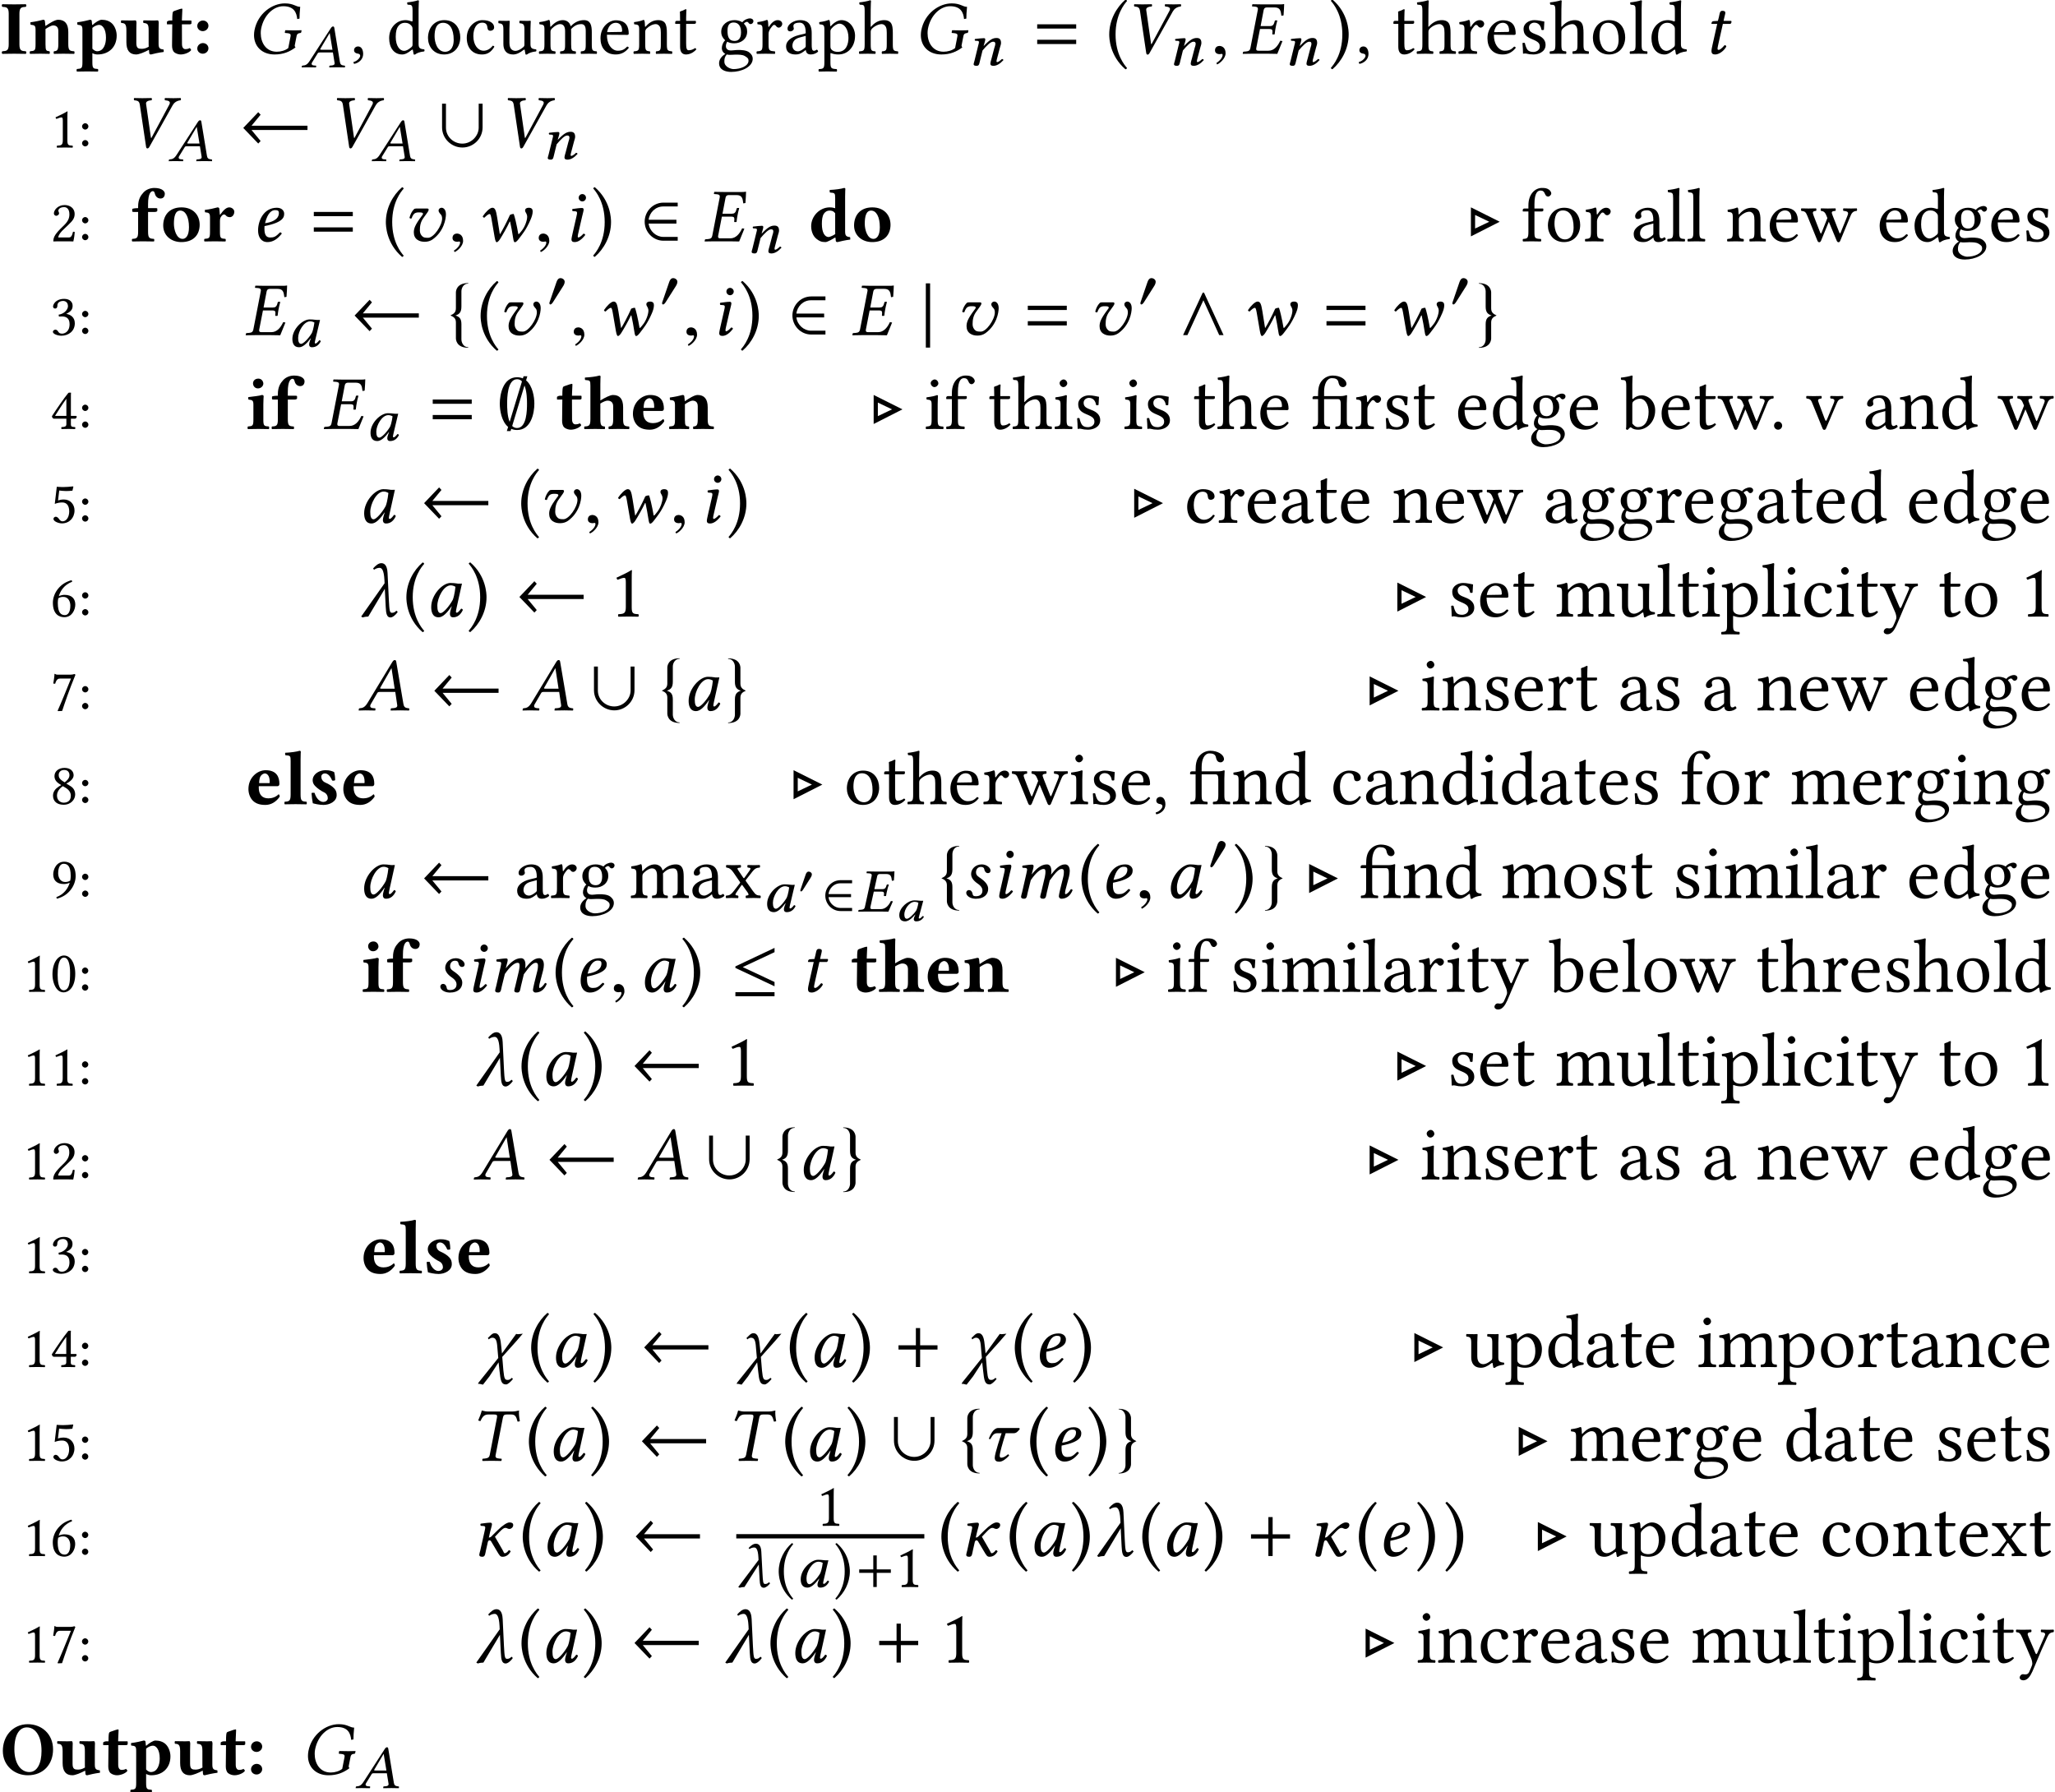 <?xml version='1.0' encoding='UTF-8'?>
<!-- This file was generated by dvisvgm 1.15.1 -->
<svg height='314.039pt' version='1.1' viewBox='-18.202 15.375 240.078 209.359' width='360.117pt' xmlns='http://www.w3.org/2000/svg' xmlns:xlink='http://www.w3.org/1999/xlink'>
<defs>
<use id='g26-65' xlink:href='#g5-65'/>
<use id='g26-69' xlink:href='#g5-69'/>
<use id='g26-71' xlink:href='#g5-71'/>
<use id='g26-84' xlink:href='#g5-84'/>
<use id='g26-86' xlink:href='#g5-86'/>
<use id='g26-97' xlink:href='#g5-97'/>
<use id='g26-101' xlink:href='#g5-101'/>
<use id='g26-105' xlink:href='#g5-105'/>
<use id='g26-109' xlink:href='#g5-109'/>
<use id='g26-115' xlink:href='#g5-115'/>
<use id='g26-116' xlink:href='#g5-116'/>
<use id='g26-119' xlink:href='#g5-119'/>
<use id='g20-20' xlink:href='#g3-20'/>
<use id='g20-21' xlink:href='#g3-21'/>
<use id='g20-28' xlink:href='#g3-28'/>
<use id='g20-31' xlink:href='#g3-31'/>
<use id='g20-118' xlink:href='#g3-118'/>
<use id='g68-49' transform='scale(0.811)' xlink:href='#g29-49'/>
<use id='g50-48' transform='scale(0.611)' xlink:href='#g18-48'/>
<use id='g72-27' transform='scale(1.286)' xlink:href='#g70-27'/>
<use id='g72-44' transform='scale(1.286)' xlink:href='#g70-44'/>
<use id='g72-46' transform='scale(1.286)' xlink:href='#g70-46'/>
<use id='g72-49' transform='scale(1.286)' xlink:href='#g70-49'/>
<use id='g72-97' transform='scale(1.286)' xlink:href='#g70-97'/>
<use id='g72-98' transform='scale(1.286)' xlink:href='#g70-98'/>
<use id='g72-99' transform='scale(1.286)' xlink:href='#g70-99'/>
<use id='g72-100' transform='scale(1.286)' xlink:href='#g70-100'/>
<use id='g72-101' transform='scale(1.286)' xlink:href='#g70-101'/>
<use id='g72-102' transform='scale(1.286)' xlink:href='#g70-102'/>
<use id='g72-103' transform='scale(1.286)' xlink:href='#g70-103'/>
<use id='g72-104' transform='scale(1.286)' xlink:href='#g70-104'/>
<use id='g72-105' transform='scale(1.286)' xlink:href='#g70-105'/>
<use id='g72-108' transform='scale(1.286)' xlink:href='#g70-108'/>
<use id='g72-109' transform='scale(1.286)' xlink:href='#g70-109'/>
<use id='g72-110' transform='scale(1.286)' xlink:href='#g70-110'/>
<use id='g72-111' transform='scale(1.286)' xlink:href='#g70-111'/>
<use id='g72-112' transform='scale(1.286)' xlink:href='#g70-112'/>
<use id='g72-114' transform='scale(1.286)' xlink:href='#g70-114'/>
<use id='g72-115' transform='scale(1.286)' xlink:href='#g70-115'/>
<use id='g72-116' transform='scale(1.286)' xlink:href='#g70-116'/>
<use id='g72-117' transform='scale(1.286)' xlink:href='#g70-117'/>
<use id='g72-118' transform='scale(1.286)' xlink:href='#g70-118'/>
<use id='g72-119' transform='scale(1.286)' xlink:href='#g70-119'/>
<use id='g72-120' transform='scale(1.286)' xlink:href='#g70-120'/>
<use id='g72-121' transform='scale(1.286)' xlink:href='#g70-121'/>
<use id='g41-43' transform='scale(0.811)' xlink:href='#g9-43'/>
<use id='g52-48' transform='scale(0.811)' xlink:href='#g18-48'/>
<use id='g52-50' transform='scale(0.811)' xlink:href='#g18-50'/>
<use id='g46-40' transform='scale(0.811)' xlink:href='#g14-40'/>
<use id='g46-41' transform='scale(0.811)' xlink:href='#g14-41'/>
<path d='M5.108 -2.038V-2.536H3.079V-4.548H2.581V-2.536H0.552V-2.038H2.581V0H3.079V-2.038H5.108Z' id='g9-43'/>
<path d='M5.108 -2.937V-3.435H0.552V-2.937H5.108ZM5.108 -1.13V-1.629H0.552V-1.13H5.108Z' id='g9-61'/>
<path d='M1.42 -2.876L0.92 -0.643C0.875 -0.465 0.804 -0.241 0.804 -0.152C0.804 0 0.884 0.089 1.17 0.089C1.51 0.089 1.501 -0.313 1.581 -0.643L1.813 -1.67C1.876 -1.76 1.876 -1.831 2.001 -1.831C2.081 -1.831 2.162 -1.769 2.18 -1.724L2.859 -0.581C3.162 -0.071 3.243 0.089 3.528 0.089C3.948 0.089 4.27 -0.161 4.475 -0.554C4.413 -0.625 4.35 -0.679 4.252 -0.679C4.109 -0.456 3.895 -0.322 3.796 -0.322C3.671 -0.322 3.689 -0.42 3.52 -0.715L2.635 -2.251L3.091 -2.733C3.511 -3.18 3.68 -3.287 3.859 -3.287C4.091 -3.287 4.056 -3.162 4.359 -3.162C4.484 -3.162 4.77 -3.332 4.77 -3.609C4.77 -3.859 4.574 -3.922 4.332 -3.922C4.047 -3.922 3.528 -3.582 2.948 -3.01L2.358 -2.43C2.233 -2.287 2.108 -2.153 1.921 -2.153L2.081 -2.859C2.162 -3.207 2.287 -3.555 2.287 -3.707C2.287 -3.832 2.215 -3.895 2.099 -3.895C1.813 -3.895 1.394 -3.832 0.974 -3.779C0.911 -3.707 0.929 -3.609 0.983 -3.528L1.34 -3.502C1.447 -3.493 1.501 -3.412 1.501 -3.323C1.501 -3.243 1.474 -3.127 1.42 -2.876Z' id='g3-20'/>
<path d='M4.458 -0.536L4.306 -0.688C4.073 -0.456 3.948 -0.438 3.77 -0.438C3.511 -0.438 3.484 -0.741 3.421 -1.912L3.269 -5.083C3.225 -6.137 2.778 -6.235 2.537 -6.235C2.206 -6.235 1.876 -5.958 1.581 -5.619L1.688 -5.467C1.885 -5.601 2.117 -5.69 2.331 -5.69C2.564 -5.69 2.841 -5.503 2.903 -4.27L2.921 -3.886L0.188 0L0.366 0.107C0.563 0.036 0.786 0.009 1.018 0L2.948 -3.243L3.055 -1.126C3.091 -0.295 3.198 0.107 3.618 0.107C3.859 0.107 4.225 -0.188 4.458 -0.536Z' id='g3-21'/>
<path d='M1.519 -0.366C1.519 -0.009 1.706 0.107 2.055 0.107C2.421 0.107 2.841 -0.223 3.207 -0.616L3.091 -0.777C2.662 -0.402 2.421 -0.366 2.269 -0.366C2.153 -0.366 2.099 -0.438 2.099 -0.607C2.099 -0.893 2.394 -1.947 2.796 -3.225H3.734C4.038 -3.225 4.225 -3.421 4.449 -3.725L4.377 -3.832H1.912C1.385 -3.832 0.992 -3.046 0.822 -2.573L1 -2.528C1.313 -3.073 1.447 -3.225 1.858 -3.225H2.323C2.242 -2.993 1.519 -0.858 1.519 -0.366Z' id='g3-28'/>
<path d='M1.974 -2.278L2.081 -1.054L-0.223 1.822L-0.286 1.965L-0.071 1.974L0.295 2.063L1.054 1.09L2.117 -0.545L2.224 0.42C2.349 1.608 2.43 2.037 2.993 2.037C3.198 2.037 3.537 1.724 3.796 1.402L3.671 1.26C3.537 1.394 3.368 1.51 3.216 1.51C2.885 1.51 2.778 1.456 2.68 0.42L2.546 -1.179L4.145 -2.966L4.949 -3.895C4.949 -3.895 4.556 -3.832 4.359 -3.832C4.297 -3.832 4.172 -3.868 4.172 -3.868L2.51 -1.581L2.439 -2.314C2.349 -3.314 2.224 -3.948 1.67 -3.948C1.358 -3.948 1.152 -3.645 0.866 -3.386L0.965 -3.225C1.126 -3.368 1.295 -3.421 1.385 -3.421C1.778 -3.421 1.921 -3.127 1.974 -2.278Z' id='g3-31'/>
<path d='M4.654 -2.662C4.654 -1.831 3.671 -0.411 3.019 -0.411C2.644 -0.411 2.501 -0.447 2.367 -0.563C2.171 -0.732 2.055 -0.974 2.055 -1.26C2.055 -1.787 2.126 -2.26 2.483 -2.742C2.939 -3.386 3.082 -3.52 3.082 -3.707C3.082 -3.779 3.028 -3.832 2.912 -3.832H1.626C1.483 -3.832 1.42 -3.805 1.349 -3.734C1.126 -3.502 0.947 -3.171 0.84 -2.742C0.893 -2.68 0.974 -2.626 1.09 -2.68C1.197 -3.019 1.358 -3.198 1.429 -3.252C1.519 -3.314 1.679 -3.377 1.849 -3.377H2.063C2.34 -3.377 2.421 -3.305 2.421 -3.225C2.421 -3.153 2.358 -3.055 2.251 -2.93C1.483 -1.903 1.349 -1.492 1.349 -1.036C1.349 -0.67 1.492 -0.366 1.769 -0.179C2.01 -0.009 2.314 0.054 2.626 0.054C2.975 0.054 3.296 -0.045 3.546 -0.223C4.877 -1.179 5.101 -2.644 5.101 -3.153C5.101 -3.743 4.788 -3.922 4.591 -3.922C4.404 -3.922 4.243 -3.779 4.243 -3.6C4.243 -3.314 4.538 -3.18 4.609 -2.957C4.636 -2.876 4.654 -2.769 4.654 -2.662Z' id='g3-118'/>
<path d='M2.742 -2.528C2.599 -2.528 2.537 -2.546 2.537 -2.591C2.537 -2.608 2.537 -2.626 2.555 -2.644L3.85 -4.913H3.868L4.234 -2.528H2.742ZM1.438 -0.706L2.189 -2.001C2.251 -2.117 2.314 -2.153 2.519 -2.153H4.306L4.529 -0.643C4.538 -0.616 4.538 -0.59 4.538 -0.563C4.538 -0.366 4.395 -0.286 4.1 -0.259L3.85 -0.241C3.814 -0.241 3.788 -0.214 3.779 -0.17L3.761 0L3.77 0.018C4.091 0.009 4.574 0 4.904 0C5.253 0 5.601 0.009 5.914 0.018L5.931 0L5.949 -0.17C5.949 -0.214 5.923 -0.241 5.878 -0.241L5.788 -0.25C5.449 -0.286 5.306 -0.42 5.253 -0.768L4.431 -5.61C4.404 -5.78 4.377 -5.878 4.252 -5.878S4.047 -5.797 3.904 -5.556L1.09 -0.911C0.759 -0.357 0.509 -0.268 0.134 -0.241C0.089 -0.241 0.063 -0.214 0.054 -0.17L0.027 0L0.036 0.018C0.357 0.009 0.5 0 0.831 0C1.179 0 1.635 0.009 1.947 0.018L1.974 0L1.992 -0.17C2.001 -0.214 1.974 -0.241 1.938 -0.241L1.697 -0.259C1.474 -0.277 1.376 -0.366 1.376 -0.5C1.376 -0.563 1.394 -0.634 1.438 -0.706Z' id='g5-65'/>
<path d='M4.94 -5.771C4.94 -5.788 4.931 -5.797 4.904 -5.797C4.752 -5.771 4.699 -5.762 4.493 -5.762H2.323C1.992 -5.762 1.644 -5.771 1.242 -5.78L1.224 -5.762L1.188 -5.583C1.179 -5.556 1.179 -5.521 1.242 -5.521L1.492 -5.503C1.76 -5.485 1.876 -5.413 1.876 -5.226C1.876 -5.19 1.867 -5.145 1.858 -5.101L0.992 -0.643C0.938 -0.393 0.813 -0.286 0.473 -0.259L0.214 -0.241C0.161 -0.241 0.143 -0.205 0.134 -0.179L0.098 0L0.116 0.018C0.518 0.009 0.875 0 1.206 0H3.046C3.457 0 4.136 0.018 4.136 0.018C4.324 -0.447 4.547 -1.009 4.743 -1.474L4.484 -1.519C4.19 -0.875 3.752 -0.348 3.1 -0.348H1.938C1.778 -0.348 1.67 -0.384 1.67 -0.554C1.67 -0.581 1.67 -0.607 1.679 -0.643L2.117 -2.885H3.207C3.475 -2.885 3.573 -2.823 3.573 -2.617V-2.546L3.555 -2.323C3.546 -2.296 3.555 -2.251 3.6 -2.251H3.788L3.832 -2.278C3.868 -2.635 3.913 -2.876 3.948 -3.055C3.975 -3.234 4.038 -3.502 4.136 -3.859L4.109 -3.895H3.922C3.886 -3.895 3.85 -3.859 3.841 -3.823L3.779 -3.6C3.698 -3.35 3.573 -3.225 3.278 -3.225H2.189L2.546 -5.101C2.591 -5.315 2.716 -5.404 2.921 -5.404H3.814C4.458 -5.404 4.547 -5.047 4.618 -4.431L4.868 -4.475C4.904 -4.842 4.94 -5.699 4.94 -5.771Z' id='g5-69'/>
<path d='M4.35 -5.878C2.876 -5.878 1.188 -4.708 0.804 -2.742C0.768 -2.546 0.75 -2.358 0.75 -2.171C0.75 -0.893 1.644 0.089 3.153 0.089C4.163 0.089 4.913 -0.223 5.601 -0.741C5.521 -0.822 5.494 -0.893 5.512 -0.992L5.717 -2.028C5.771 -2.34 5.923 -2.394 6.173 -2.421C6.217 -2.43 6.253 -2.448 6.262 -2.492L6.307 -2.725L6.289 -2.742C6.03 -2.733 5.842 -2.725 5.494 -2.725C5.163 -2.725 4.815 -2.733 4.413 -2.742L4.395 -2.725L4.35 -2.492C4.341 -2.448 4.368 -2.421 4.404 -2.421L4.618 -2.403C4.904 -2.376 5.029 -2.323 5.029 -2.144C5.029 -2.108 5.029 -2.072 5.02 -2.028L4.752 -0.661C4.404 -0.375 3.877 -0.232 3.412 -0.232C2.108 -0.232 1.536 -1.34 1.536 -2.394C1.536 -2.573 1.545 -2.751 1.581 -2.921C1.885 -4.484 3.01 -5.547 4.172 -5.547C5.413 -5.547 5.726 -4.815 5.797 -4.047L6.065 -4.1C6.065 -4.475 6.083 -4.833 6.146 -5.476C5.628 -5.476 5.395 -5.878 4.35 -5.878Z' id='g5-71'/>
<path d='M2.046 -5.762C1.813 -5.762 1.626 -5.842 1.411 -5.878C1.295 -5.44 1.188 -5.181 0.992 -4.717C1.063 -4.672 1.179 -4.645 1.26 -4.645C1.519 -5.235 1.742 -5.413 2.215 -5.413H2.832C3.18 -5.413 3.234 -5.324 3.189 -5.065L2.34 -0.679C2.287 -0.429 2.153 -0.304 1.787 -0.268L1.51 -0.241C1.474 -0.205 1.456 -0.063 1.492 0.018C1.894 0.009 2.215 0 2.564 0C2.903 0 3.305 0.009 3.698 0.018C3.725 -0.018 3.752 -0.197 3.725 -0.241L3.421 -0.268C3.073 -0.295 2.975 -0.411 3.028 -0.679L3.877 -5.038C3.939 -5.342 4.056 -5.413 4.359 -5.413H4.842C5.306 -5.413 5.44 -5.181 5.592 -4.583C5.681 -4.583 5.753 -4.583 5.86 -4.627C5.762 -5.136 5.735 -5.521 5.762 -5.878C5.467 -5.824 5.351 -5.762 5.029 -5.762H2.046Z' id='g5-84'/>
<path d='M5.512 -4.94C5.681 -5.235 5.967 -5.467 6.441 -5.521C6.494 -5.574 6.494 -5.726 6.441 -5.78C6.11 -5.771 5.833 -5.762 5.601 -5.762S4.976 -5.771 4.618 -5.78C4.565 -5.726 4.565 -5.574 4.618 -5.521C5.065 -5.485 5.306 -5.36 5.119 -5.011L3.037 -1.134C3.019 -1.117 3.001 -1.108 2.975 -1.134L2.403 -5.11C2.358 -5.404 2.733 -5.503 3.046 -5.521C3.1 -5.574 3.1 -5.726 3.046 -5.78C2.751 -5.771 2.314 -5.762 1.965 -5.762C1.608 -5.762 1.376 -5.771 1.018 -5.78C0.965 -5.726 0.965 -5.574 1.018 -5.521C1.394 -5.467 1.608 -5.467 1.679 -4.967L2.403 -0.098C2.421 0.036 2.474 0.107 2.564 0.107S2.733 0.036 2.805 -0.098L5.512 -4.94Z' id='g5-86'/>
<path d='M3.662 -3.868C3.421 -3.895 3.305 -3.922 2.948 -3.922C1.992 -3.922 0.697 -2.519 0.697 -1.117C0.697 -0.616 0.813 0.089 1.563 0.089C2.037 0.089 2.537 -0.402 3.073 -1.197L3.091 -1.179L2.975 -0.804C2.912 -0.599 2.885 -0.42 2.885 -0.313C2.885 -0.143 2.948 0.089 3.252 0.089C3.805 0.089 4.163 -0.268 4.395 -0.777C4.35 -0.858 4.306 -0.92 4.19 -0.92C3.948 -0.59 3.779 -0.447 3.689 -0.447C3.662 -0.447 3.582 -0.465 3.582 -0.572C3.582 -0.652 3.636 -0.902 3.671 -1.072L4.288 -3.85C4.073 -3.85 3.841 -3.823 3.662 -3.868ZM3.216 -1.956C2.778 -1.152 2.09 -0.402 1.804 -0.402C1.501 -0.402 1.411 -0.759 1.411 -1.26C1.411 -2.206 2.153 -3.645 2.975 -3.645C3.162 -3.645 3.359 -3.582 3.528 -3.475C3.528 -3.475 3.439 -2.528 3.216 -1.956Z' id='g5-97'/>
<path d='M3.171 -3.305C3.171 -2.501 2.233 -2.206 1.554 -2.117C1.867 -3.377 2.358 -3.645 2.733 -3.645C3.055 -3.645 3.171 -3.564 3.171 -3.305ZM1.492 -1.778C3.823 -2.233 3.788 -2.921 3.788 -3.26C3.788 -3.484 3.582 -3.922 2.939 -3.922C1.385 -3.922 0.741 -2.403 0.741 -1.268C0.741 -0.509 1.099 0.089 1.84 0.089C2.439 0.089 2.984 -0.223 3.511 -0.902C3.466 -1 3.412 -1.045 3.305 -1.045C2.796 -0.527 2.591 -0.447 2.162 -0.447C1.76 -0.447 1.483 -0.661 1.483 -1.474C1.483 -1.519 1.483 -1.706 1.492 -1.778Z' id='g5-101'/>
<path d='M1.796 -5.092C1.796 -4.859 1.992 -4.663 2.224 -4.663S2.653 -4.859 2.653 -5.092S2.457 -5.521 2.224 -5.521S1.796 -5.324 1.796 -5.092ZM2.189 -2.859C2.269 -3.207 2.376 -3.555 2.376 -3.707C2.376 -3.832 2.305 -3.895 2.189 -3.895C1.903 -3.895 1.501 -3.832 1.081 -3.779C1.018 -3.707 1.036 -3.609 1.09 -3.528L1.447 -3.502C1.554 -3.493 1.608 -3.412 1.608 -3.323C1.608 -3.243 1.59 -3.118 1.528 -2.867L1.108 -1.027C1.045 -0.741 0.956 -0.375 0.956 -0.205S1.054 0.089 1.322 0.089C1.751 0.089 2.153 -0.214 2.564 -0.741C2.537 -0.822 2.483 -0.893 2.358 -0.893C2.126 -0.625 1.867 -0.447 1.778 -0.447C1.715 -0.447 1.688 -0.491 1.688 -0.599C1.688 -0.679 1.733 -0.875 1.787 -1.108L2.189 -2.859Z' id='g5-105'/>
<path d='M1.626 -2.867L1.117 -0.643C1.072 -0.465 1 -0.241 1 -0.152C1 0 1.081 0.089 1.367 0.089C1.706 0.089 1.688 -0.304 1.778 -0.643L2.135 -2.081C2.832 -3.091 3.332 -3.386 3.618 -3.386C3.796 -3.386 3.85 -3.323 3.85 -3.055C3.85 -2.948 3.841 -2.733 3.779 -2.457L3.35 -0.643C3.305 -0.465 3.234 -0.241 3.234 -0.152C3.234 0 3.314 0.089 3.6 0.089C3.939 0.089 3.93 -0.304 4.011 -0.643L4.35 -2.046C5.11 -3.109 5.458 -3.386 5.744 -3.386C5.914 -3.386 6.003 -3.323 6.003 -3.055C6.003 -2.957 5.994 -2.698 5.923 -2.421L5.574 -1.018C5.485 -0.652 5.413 -0.286 5.413 -0.205C5.413 -0.027 5.574 0.089 5.699 0.089C6.226 0.089 6.718 -0.17 7.021 -0.902C7.003 -0.983 6.941 -1.027 6.825 -1.027C6.61 -0.688 6.36 -0.447 6.199 -0.447C6.155 -0.447 6.137 -0.5 6.137 -0.545C6.137 -0.581 6.155 -0.804 6.182 -0.902L6.601 -2.492C6.655 -2.698 6.691 -2.975 6.691 -3.144C6.691 -3.707 6.423 -3.922 6.146 -3.922C5.512 -3.922 5.02 -3.377 4.502 -2.725C4.529 -2.867 4.538 -3.028 4.538 -3.144C4.538 -3.77 4.27 -3.922 4.02 -3.922C3.377 -3.922 2.796 -3.448 2.269 -2.769C2.269 -2.769 2.251 -2.778 2.251 -2.778S2.269 -2.859 2.269 -2.859C2.358 -3.207 2.465 -3.555 2.465 -3.707C2.465 -3.832 2.403 -3.895 2.287 -3.895C2.001 -3.895 1.599 -3.832 1.179 -3.779C1.117 -3.707 1.134 -3.609 1.188 -3.528L1.545 -3.502C1.653 -3.493 1.706 -3.412 1.706 -3.323C1.706 -3.243 1.679 -3.118 1.626 -2.867Z' id='g5-109'/>
<path d='M1.554 0.089H1.688C2.564 0.089 3.091 -0.393 3.091 -1.054C3.091 -1.474 2.85 -1.885 2.028 -2.43C1.76 -2.608 1.67 -2.769 1.67 -2.993C1.67 -3.305 1.849 -3.627 2.233 -3.627C2.457 -3.627 2.608 -3.555 2.635 -3.368C2.662 -3.153 2.814 -2.903 3.046 -2.903C3.296 -2.903 3.368 -3.064 3.368 -3.207C3.368 -3.528 2.903 -3.922 2.349 -3.922C1.572 -3.922 1.099 -3.35 1.099 -2.805C1.099 -2.448 1.295 -2.063 1.876 -1.67C2.349 -1.349 2.421 -1.054 2.421 -0.866C2.421 -0.375 2.063 -0.205 1.662 -0.205C1.429 -0.205 1.304 -0.25 1.277 -0.447C1.251 -0.652 1.126 -0.92 0.858 -0.92C0.599 -0.92 0.527 -0.706 0.527 -0.607C0.527 -0.277 0.938 0.054 1.554 0.089Z' id='g5-115'/>
<path d='M1.662 -3.832L1.188 -3.805C1.018 -3.796 0.956 -3.725 0.938 -3.654C0.929 -3.627 0.902 -3.52 0.902 -3.502S0.929 -3.484 0.956 -3.484H1.581L1.036 -1.054C0.974 -0.768 0.911 -0.491 0.911 -0.322C0.911 0 1.072 0.089 1.349 0.089C1.751 0.089 2.34 -0.277 2.644 -0.831C2.617 -0.947 2.555 -1 2.448 -1C2.037 -0.536 1.876 -0.447 1.733 -0.447C1.706 -0.447 1.617 -0.465 1.617 -0.572C1.617 -0.652 1.644 -0.831 1.715 -1.134L2.242 -3.484H3.118C3.225 -3.528 3.305 -3.761 3.207 -3.832H2.323L2.412 -4.234C2.448 -4.404 2.528 -4.663 2.528 -4.77C2.528 -4.922 2.457 -5.011 2.171 -5.011C1.849 -5.011 1.867 -4.609 1.778 -4.279L1.662 -3.832Z' id='g5-116'/>
<path d='M2.367 0.107C2.439 0.107 2.599 -0.018 2.742 -0.241C3.073 -0.768 3.564 -1.626 3.877 -2.296L3.93 -2.305C4.056 -1.733 4.19 -1.009 4.279 -0.411C4.341 0.018 4.404 0.107 4.484 0.107C4.591 0.107 4.717 0 4.895 -0.223C5.154 -0.545 5.44 -0.947 5.565 -1.126C5.762 -1.402 6.074 -1.956 6.324 -2.546C6.458 -2.859 6.566 -3.18 6.566 -3.502C6.566 -3.752 6.45 -3.922 6.101 -3.922C5.842 -3.922 5.681 -3.805 5.681 -3.591C5.681 -3.537 5.708 -3.448 5.735 -3.412C5.869 -3.207 5.923 -3.019 5.923 -2.876C5.923 -2.465 5.69 -1.787 5.351 -1.322C5.217 -1.143 5.074 -0.965 4.949 -0.84L4.886 -0.858C4.806 -1.322 4.69 -1.921 4.574 -2.403C4.493 -2.742 4.413 -3.037 4.35 -3.198C4.198 -3.198 4.056 -3.162 3.913 -3.091C3.537 -2.233 2.957 -1.161 2.751 -0.84L2.725 -0.858L2.421 -2.76C2.287 -3.591 2.189 -3.922 1.858 -3.922C1.554 -3.922 1.045 -3.394 0.732 -2.921C0.75 -2.823 0.822 -2.769 0.92 -2.76C1.17 -3.001 1.376 -3.189 1.545 -3.189C1.626 -3.189 1.679 -3.037 1.751 -2.644L2.126 -0.465C2.206 -0.018 2.287 0.107 2.367 0.107Z' id='g5-119'/>
<path d='M0.393 -2.251C0.393 -1.849 0.429 0.214 2.287 1.822C2.376 1.804 2.448 1.742 2.474 1.67C2.18 1.331 1.134 0.098 1.134 -2.251S2.189 -5.833 2.474 -6.155C2.448 -6.244 2.385 -6.307 2.287 -6.316C1.224 -5.404 0.393 -3.913 0.393 -2.251Z' id='g14-40'/>
<path d='M2.269 -2.251C2.269 -2.653 2.233 -4.717 0.375 -6.324C0.286 -6.307 0.214 -6.244 0.188 -6.173C0.482 -5.833 1.528 -4.6 1.528 -2.251S0.473 1.331 0.188 1.653C0.214 1.742 0.277 1.804 0.375 1.813C1.438 0.902 2.269 -0.59 2.269 -2.251Z' id='g14-41'/>
<path d='M2.828 -2.364C2.642 -2.38 2.549 -2.396 2.276 -2.396C1.534 -2.396 0.519 -1.539 0.519 -0.682C0.519 -0.377 0.611 0.055 1.196 0.055C1.567 0.055 1.949 -0.246 2.369 -0.732L2.391 -0.721L2.287 -0.491C2.227 -0.366 2.211 -0.257 2.211 -0.191C2.211 -0.087 2.26 0.055 2.5 0.055C2.931 0.055 3.215 -0.164 3.395 -0.475C3.368 -0.524 3.33 -0.562 3.243 -0.562C3.062 -0.36 2.942 -0.273 2.871 -0.273C2.855 -0.273 2.79 -0.284 2.79 -0.349C2.79 -0.399 2.839 -0.551 2.861 -0.655L3.319 -2.353C3.232 -2.353 3.133 -2.347 3.046 -2.347C2.97 -2.347 2.893 -2.353 2.828 -2.364ZM2.489 -1.196C2.151 -0.704 1.627 -0.246 1.414 -0.246C1.179 -0.246 1.108 -0.464 1.108 -0.77C1.108 -1.348 1.681 -2.227 2.315 -2.227C2.462 -2.227 2.626 -2.189 2.751 -2.124C2.751 -2.124 2.675 -1.545 2.489 -1.196Z' id='g58-97'/>
<path d='M2.573 -1.09V-4.19C2.573 -4.725 2.582 -5.27 2.599 -5.387C2.599 -5.431 2.582 -5.431 2.546 -5.431C2.055 -5.127 1.581 -4.904 0.795 -4.538C0.813 -4.44 0.849 -4.35 0.929 -4.297C1.34 -4.466 1.536 -4.52 1.706 -4.52C1.858 -4.52 1.885 -4.306 1.885 -4.002V-1.09C1.885 -0.348 1.644 -0.304 1.018 -0.277C0.965 -0.223 0.965 -0.036 1.018 0.018C1.456 0.009 1.778 0 2.26 0C2.689 0 2.903 0.009 3.35 0.018C3.403 -0.036 3.403 -0.223 3.35 -0.277C2.725 -0.304 2.573 -0.348 2.573 -1.09Z' id='g29-49'/>
<path d='M2.617 -2.081V-0.902C2.617 -0.786 2.564 -0.724 2.492 -0.67C2.26 -0.482 1.956 -0.277 1.706 -0.277C1.26 -0.277 1.063 -0.634 1.063 -0.911C1.063 -1.313 1.251 -1.724 1.912 -1.894L2.617 -2.081ZM2.617 -0.429C2.671 -0.152 2.769 0.089 3.216 0.089C3.555 0.089 3.877 -0.063 4.064 -0.241C4.047 -0.348 4.011 -0.429 3.913 -0.482C3.85 -0.429 3.698 -0.339 3.582 -0.339C3.323 -0.339 3.314 -0.688 3.314 -1.099V-2.412C3.314 -3.68 2.617 -3.922 1.965 -3.922C1.233 -3.922 0.491 -3.439 0.491 -2.93C0.491 -2.716 0.599 -2.608 0.804 -2.608C1.063 -2.608 1.224 -2.796 1.224 -2.912C1.224 -2.975 1.215 -3.037 1.197 -3.073C1.188 -3.1 1.179 -3.153 1.179 -3.252C1.179 -3.528 1.554 -3.627 1.894 -3.627C2.197 -3.627 2.617 -3.475 2.617 -2.465C2.617 -2.403 2.591 -2.367 2.564 -2.358L1.796 -2.171C0.938 -1.956 0.322 -1.483 0.322 -0.875C0.322 -0.143 0.822 0.089 1.447 0.089C1.76 0.089 2.028 0.018 2.421 -0.286L2.599 -0.429H2.617Z' id='g29-97'/>
<path d='M2.85 -2.492C2.85 -1.662 2.43 -1.492 2.099 -1.492C1.349 -1.492 1.268 -2.126 1.268 -2.698C1.268 -3.323 1.492 -3.645 1.983 -3.645C2.546 -3.645 2.85 -3.234 2.85 -2.492ZM1.179 0.089C1.277 0.116 1.42 0.134 1.536 0.134C1.813 0.134 2.063 0.107 2.189 0.107C2.635 0.107 3.01 0.116 3.269 0.259C3.618 0.456 3.725 0.581 3.725 0.813C3.725 1.456 2.778 1.796 1.974 1.796C1.653 1.796 0.902 1.536 0.902 0.929C0.902 0.625 0.92 0.402 1.179 0.089ZM3.966 -3.457C4.136 -3.457 4.297 -3.618 4.297 -3.796C4.297 -3.984 4.127 -4.127 3.886 -4.127C3.654 -4.127 3.225 -3.975 2.993 -3.671C2.885 -3.743 2.591 -3.922 2.063 -3.922C1.268 -3.922 0.536 -3.386 0.536 -2.564C0.536 -2.081 0.75 -1.804 1 -1.563C0.75 -1.349 0.607 -0.965 0.607 -0.661C0.607 -0.339 0.786 -0.089 1.018 0.027C0.536 0.313 0.286 0.724 0.286 1.108C0.286 1.885 1.018 2.126 1.706 2.126C2.912 2.126 4.216 1.545 4.216 0.581C4.216 0.295 4.082 0.071 3.823 -0.143C3.475 -0.429 2.85 -0.438 2.519 -0.438C2.358 -0.438 2.135 -0.42 1.921 -0.393C1.787 -0.384 1.697 -0.375 1.653 -0.375C1.394 -0.375 1.081 -0.5 1.081 -0.884C1.081 -1.063 1.134 -1.251 1.242 -1.402C1.456 -1.277 1.706 -1.215 2.055 -1.215C2.841 -1.215 3.564 -1.706 3.564 -2.582C3.564 -3.001 3.439 -3.243 3.18 -3.511C3.243 -3.6 3.421 -3.725 3.537 -3.725C3.6 -3.725 3.662 -3.698 3.716 -3.618C3.752 -3.546 3.868 -3.457 3.966 -3.457Z' id='g29-103'/>
<path d='M1.519 -3.198C1.51 -3.466 1.492 -3.788 1.447 -3.877C1.429 -3.922 1.411 -3.948 1.34 -3.948C1.09 -3.85 0.858 -3.77 0.241 -3.689C0.223 -3.636 0.241 -3.493 0.259 -3.439C0.741 -3.394 0.84 -3.35 0.84 -2.832V-1.09C0.84 -0.357 0.724 -0.313 0.232 -0.277C0.179 -0.223 0.179 -0.036 0.232 0.018C0.5 0.009 0.84 0 1.197 0S1.831 0.009 2.099 0.018C2.153 -0.036 2.153 -0.223 2.099 -0.277C1.644 -0.322 1.545 -0.357 1.545 -1.09V-2.555C1.545 -2.742 1.626 -2.85 1.697 -2.93C2.055 -3.278 2.385 -3.457 2.662 -3.457C3.001 -3.457 3.252 -3.243 3.252 -2.644V-1.09C3.252 -0.357 3.18 -0.313 2.698 -0.277C2.653 -0.223 2.653 -0.036 2.698 0.018C2.921 0.009 3.252 0 3.609 0S4.261 0.009 4.484 0.018C4.529 -0.036 4.529 -0.223 4.484 -0.277C4.038 -0.313 3.957 -0.357 3.957 -1.09V-2.51C3.957 -2.635 3.957 -2.76 3.948 -2.867C4.377 -3.341 4.779 -3.457 5.127 -3.457C5.467 -3.457 5.663 -3.26 5.663 -2.662V-1.09C5.663 -0.357 5.574 -0.313 5.11 -0.277C5.065 -0.223 5.065 -0.036 5.11 0.018C5.333 0.009 5.663 0 6.021 0S6.691 0.009 6.941 0.018C6.986 -0.036 6.986 -0.223 6.941 -0.277C6.45 -0.313 6.369 -0.357 6.369 -1.09V-2.501C6.369 -3.296 6.235 -3.922 5.449 -3.922C4.993 -3.922 4.44 -3.752 3.975 -3.26C3.948 -3.234 3.895 -3.189 3.877 -3.269C3.796 -3.636 3.448 -3.922 2.984 -3.922C2.465 -3.922 2.001 -3.618 1.626 -3.198C1.581 -3.153 1.528 -3.091 1.519 -3.198Z' id='g29-109'/>
<path d='M1.572 -3.198C1.554 -3.555 1.545 -3.788 1.501 -3.877C1.483 -3.922 1.465 -3.948 1.394 -3.948C1.143 -3.85 0.911 -3.77 0.295 -3.689C0.277 -3.636 0.295 -3.493 0.313 -3.439C0.795 -3.394 0.893 -3.35 0.893 -2.832V-1.09C0.893 -0.348 0.786 -0.313 0.232 -0.277C0.179 -0.223 0.179 -0.036 0.232 0.018C0.545 0.009 0.893 0 1.251 0S2.019 0.009 2.331 0.018C2.385 -0.036 2.385 -0.223 2.331 -0.277C1.706 -0.322 1.599 -0.348 1.599 -1.09V-2.331C1.599 -2.564 1.706 -2.769 1.813 -2.93C1.912 -3.073 2.117 -3.368 2.224 -3.368C2.305 -3.368 2.385 -3.35 2.457 -3.252C2.519 -3.162 2.626 -3.046 2.778 -3.046C2.993 -3.046 3.198 -3.269 3.198 -3.493C3.198 -3.662 3.037 -3.922 2.662 -3.922C2.242 -3.922 1.876 -3.528 1.67 -3.18C1.617 -3.082 1.572 -3.153 1.572 -3.198Z' id='g29-114'/>
<path d='M1.626 -3.198C1.42 -3.502 1.483 -3.511 1.885 -3.555C1.938 -3.609 1.938 -3.796 1.885 -3.85C1.644 -3.841 1.251 -3.832 0.983 -3.832S0.447 -3.841 0.214 -3.85C0.161 -3.796 0.161 -3.609 0.214 -3.555C0.518 -3.528 0.768 -3.377 1.018 -3.01L1.796 -1.876C1.84 -1.813 1.84 -1.787 1.804 -1.742L1.054 -0.777C0.697 -0.322 0.5 -0.295 0.188 -0.277C0.134 -0.223 0.134 -0.036 0.188 0.018C0.366 0.009 0.563 0 0.831 0S1.349 0.009 1.581 0.018C1.635 -0.036 1.635 -0.223 1.581 -0.277C1.26 -0.313 1.188 -0.348 1.385 -0.634L1.947 -1.447C2.019 -1.554 2.055 -1.545 2.108 -1.465L2.626 -0.75C2.939 -0.322 2.796 -0.304 2.51 -0.277C2.457 -0.223 2.457 -0.036 2.51 0.018C2.778 0.009 3.073 0 3.394 0C3.734 0 3.975 0.009 4.19 0.018C4.243 -0.036 4.243 -0.223 4.19 -0.277C3.788 -0.304 3.654 -0.331 3.296 -0.84L2.492 -1.974C2.457 -2.028 2.448 -2.055 2.492 -2.108L3.243 -3.064C3.573 -3.484 3.788 -3.528 4.109 -3.555C4.163 -3.609 4.163 -3.796 4.109 -3.85C3.93 -3.841 3.725 -3.832 3.457 -3.832S2.939 -3.841 2.707 -3.85C2.653 -3.796 2.653 -3.609 2.707 -3.555C3.037 -3.52 3.135 -3.493 2.921 -3.189L2.34 -2.376C2.278 -2.287 2.242 -2.296 2.171 -2.394L1.626 -3.198Z' id='g29-120'/>
<path d='M3.265 -0.848V-2.314C3.265 -2.585 3.293 -3.029 3.293 -3.029C3.293 -3.057 3.252 -3.071 3.224 -3.071C3.015 -2.988 2.814 -2.981 2.571 -2.981H1.202V-3.377C1.202 -4.037 1.438 -4.613 1.911 -4.613C2.209 -4.613 2.446 -4.537 2.501 -4.252C2.571 -3.905 2.717 -3.8 2.932 -3.8C3.085 -3.8 3.231 -3.939 3.231 -4.085C3.231 -4.516 2.64 -4.85 1.994 -4.85C1.674 -4.85 1.292 -4.724 1.007 -4.391C0.716 -4.051 0.653 -3.627 0.653 -3.085V-2.981H0.313C0.188 -2.981 0.153 -2.897 0.153 -2.842V-2.751C0.153 -2.717 0.16 -2.71 0.188 -2.71H0.653V-0.848C0.653 -0.271 0.577 -0.243 0.201 -0.215C0.16 -0.174 0.16 -0.028 0.201 0.014C0.438 0.007 0.688 0 0.931 0S1.487 0.007 1.716 0.014C1.758 -0.028 1.758 -0.174 1.716 -0.215C1.271 -0.243 1.202 -0.271 1.202 -0.848V-2.71H2.446C2.661 -2.71 2.717 -2.571 2.717 -2.216V-0.848C2.717 -0.271 2.633 -0.243 2.251 -0.215C2.209 -0.174 2.209 -0.028 2.251 0.014C2.494 0.007 2.744 0 2.994 0C3.238 0 3.509 0.007 3.766 0.014C3.807 -0.028 3.807 -0.174 3.766 -0.215C3.342 -0.243 3.265 -0.271 3.265 -0.848Z' id='g70-27'/>
<path d='M0.723 -0.66C0.507 -0.66 0.354 -0.514 0.354 -0.32C0.354 -0.104 0.535 -0.035 0.66 -0.014C0.792 0 0.91 0.042 0.91 0.201C0.91 0.347 0.66 0.667 0.299 0.757C0.299 0.827 0.313 0.875 0.361 0.924C0.778 0.848 1.181 0.514 1.181 0.028C1.181 -0.389 1 -0.66 0.723 -0.66Z' id='g70-44'/>
<path d='M0.396 -0.299C0.396 -0.097 0.563 0.069 0.764 0.069S1.132 -0.097 1.132 -0.299S0.966 -0.667 0.764 -0.667S0.396 -0.5 0.396 -0.299Z' id='g70-46'/>
<path d='M1.612 -3.995C1.73 -3.995 1.841 -3.953 1.925 -3.877C2.14 -3.696 2.328 -3.168 2.328 -2.237C2.328 -1.598 2.307 -1.16 2.209 -0.806C2.057 -0.236 1.716 -0.174 1.591 -0.174C0.945 -0.174 0.875 -1.362 0.875 -1.966C0.875 -3.675 1.299 -3.995 1.612 -3.995ZM1.584 0.069C2.119 0.069 2.932 -0.472 2.932 -2.105C2.932 -2.793 2.765 -3.384 2.46 -3.787C2.279 -4.03 1.987 -4.238 1.612 -4.238C0.924 -4.238 0.271 -3.418 0.271 -2.043C0.271 -1.299 0.5 -0.604 0.882 -0.222C1.077 -0.028 1.313 0.069 1.584 0.069Z' id='g70-48'/>
<path d='M2.001 -0.848V-3.259C2.001 -3.675 2.008 -4.099 2.022 -4.19C2.022 -4.224 2.008 -4.224 1.98 -4.224C1.598 -3.988 1.23 -3.814 0.618 -3.529C0.632 -3.453 0.66 -3.384 0.723 -3.342C1.042 -3.474 1.195 -3.516 1.327 -3.516C1.445 -3.516 1.466 -3.349 1.466 -3.113V-0.848C1.466 -0.271 1.278 -0.236 0.792 -0.215C0.75 -0.174 0.75 -0.028 0.792 0.014C1.132 0.007 1.383 0 1.758 0C2.091 0 2.258 0.007 2.605 0.014C2.647 -0.028 2.647 -0.174 2.605 -0.215C2.119 -0.236 2.001 -0.271 2.001 -0.848Z' id='g70-49'/>
<path d='M0.424 -3.252C0.424 -3.106 0.556 -2.981 0.702 -2.981C0.82 -2.981 1.028 -3.106 1.028 -3.259C1.028 -3.314 1.014 -3.356 1 -3.404S0.945 -3.516 0.945 -3.571C0.945 -3.745 1.126 -3.995 1.633 -3.995C1.883 -3.995 2.237 -3.821 2.237 -3.154C2.237 -2.71 2.077 -2.348 1.667 -1.931L1.153 -1.424C0.472 -0.73 0.361 -0.396 0.361 0.014C0.361 0.014 0.716 0 0.938 0H2.154C2.376 0 2.696 0.014 2.696 0.014C2.786 -0.354 2.856 -0.875 2.862 -1.084C2.821 -1.119 2.73 -1.132 2.661 -1.119C2.543 -0.625 2.425 -0.452 2.175 -0.452H0.938C0.938 -0.785 1.417 -1.258 1.452 -1.292L2.154 -1.966C2.55 -2.348 2.849 -2.654 2.849 -3.182C2.849 -3.932 2.237 -4.238 1.674 -4.238C0.903 -4.238 0.424 -3.668 0.424 -3.252Z' id='g70-50'/>
<path d='M1.494 -3.995C1.793 -3.995 2.07 -3.814 2.07 -3.37C2.07 -3.022 1.667 -2.487 0.98 -2.39L1.014 -2.168C1.132 -2.182 1.258 -2.182 1.348 -2.182C1.744 -2.182 2.258 -2.07 2.258 -1.285C2.258 -0.361 1.64 -0.174 1.397 -0.174C1.042 -0.174 0.98 -0.333 0.896 -0.459C0.827 -0.556 0.736 -0.639 0.598 -0.639C0.452 -0.639 0.306 -0.507 0.306 -0.396C0.306 -0.118 0.889 0.069 1.306 0.069C2.133 0.069 2.869 -0.466 2.869 -1.383C2.869 -2.14 2.3 -2.411 1.89 -2.48L1.883 -2.494C2.453 -2.765 2.612 -3.05 2.612 -3.418C2.612 -3.627 2.564 -3.793 2.397 -3.967C2.244 -4.12 2.001 -4.238 1.64 -4.238C0.618 -4.238 0.327 -3.571 0.327 -3.342C0.327 -3.245 0.396 -3.106 0.563 -3.106C0.806 -3.106 0.834 -3.335 0.834 -3.467C0.834 -3.912 1.313 -3.995 1.494 -3.995Z' id='g70-51'/>
<path d='M1.883 -3.523V-1.522H0.556C0.91 -2.091 1.403 -2.869 1.883 -3.523ZM2.988 -1.522H2.411V-3.55C2.411 -3.898 2.411 -4.169 2.425 -4.224L2.411 -4.238H2.189C2.14 -4.238 2.105 -4.196 2.077 -4.162C1.64 -3.627 0.834 -2.48 0.195 -1.487C0.215 -1.383 0.257 -1.195 0.466 -1.195H1.883V-0.556C1.883 -0.236 1.619 -0.236 1.32 -0.215C1.278 -0.174 1.278 -0.028 1.32 0.014C1.542 0.007 1.82 0 2.14 0C2.411 0 2.675 0.007 2.897 0.014C2.939 -0.028 2.939 -0.174 2.897 -0.215C2.557 -0.243 2.411 -0.229 2.411 -0.556V-1.195H2.89C2.988 -1.195 3.092 -1.327 3.092 -1.41C3.092 -1.48 3.064 -1.522 2.988 -1.522Z' id='g70-52'/>
<path d='M2.216 -1.313C2.216 -0.653 1.869 -0.167 1.452 -0.167C1.188 -0.167 1.098 -0.34 0.994 -0.479C0.903 -0.598 0.785 -0.702 0.639 -0.702C0.507 -0.702 0.375 -0.584 0.375 -0.445C0.375 -0.16 0.966 0.076 1.362 0.076C2.223 0.076 2.835 -0.563 2.835 -1.438C2.835 -2.112 2.369 -2.717 1.591 -2.717C1.292 -2.717 1.035 -2.654 0.91 -2.605L1.049 -3.766C1.306 -3.738 1.529 -3.703 1.862 -3.703C2.07 -3.703 2.307 -3.717 2.592 -3.745L2.703 -4.217L2.654 -4.245C2.258 -4.203 1.883 -4.169 1.515 -4.169C1.258 -4.169 1.007 -4.183 0.764 -4.203L0.528 -2.202C0.896 -2.341 1.16 -2.369 1.41 -2.369C1.862 -2.369 2.216 -2.07 2.216 -1.313Z' id='g70-53'/>
<path d='M0.938 -2.133C1.167 -2.286 1.397 -2.293 1.515 -2.293C2.196 -2.293 2.348 -1.626 2.348 -1.278C2.348 -0.514 2.057 -0.167 1.716 -0.167C1.278 -0.167 0.882 -0.403 0.882 -1.591C0.882 -1.751 0.896 -1.931 0.938 -2.133ZM1 -2.383C1.188 -3.015 1.633 -3.717 2.557 -4.064C2.557 -4.148 2.529 -4.21 2.473 -4.245C1.772 -4.037 1.341 -3.745 0.952 -3.293C0.521 -2.793 0.306 -2.161 0.306 -1.612C0.306 -0.201 1.105 0.076 1.64 0.076C2.55 0.076 2.925 -0.806 2.925 -1.403S2.605 -2.536 1.661 -2.536C1.48 -2.536 1.209 -2.48 1 -2.383Z' id='g70-54'/>
<path d='M1.181 -3.717H2.425C1.883 -2.369 1.334 -1.014 0.862 0.042L0.917 0.09L1.39 0.069C1.786 -1.112 2.168 -2.265 2.946 -4.162L2.835 -4.245C2.717 -4.21 2.564 -4.169 2.3 -4.169H0.868C0.632 -4.169 0.646 -4.238 0.521 -4.266C0.5 -4.266 0.493 -4.266 0.493 -4.245C0.486 -3.912 0.41 -3.495 0.354 -3.133C0.431 -3.113 0.5 -3.106 0.577 -3.113C0.73 -3.668 0.959 -3.717 1.181 -3.717Z' id='g70-55'/>
<path d='M1.626 -3.995C2.077 -3.995 2.244 -3.696 2.244 -3.377C2.244 -3.001 1.876 -2.689 1.688 -2.55L1.473 -2.682C1.035 -2.967 0.987 -3.196 0.987 -3.411C0.987 -3.731 1.209 -3.995 1.626 -3.995ZM2.73 -3.37C2.73 -3.87 2.341 -4.238 1.661 -4.238C0.952 -4.238 0.493 -3.814 0.493 -3.279C0.493 -2.89 0.681 -2.605 1.105 -2.341L1.285 -2.23C1.084 -2.126 0.896 -2.001 0.723 -1.848C0.438 -1.598 0.32 -1.285 0.32 -1.014C0.32 -0.306 0.82 0.069 1.556 0.069C2.466 0.069 2.911 -0.598 2.911 -1.126C2.911 -1.529 2.737 -1.883 2.369 -2.105L1.876 -2.404C2.202 -2.564 2.73 -2.925 2.73 -3.37ZM1.57 -0.174C1.258 -0.174 0.785 -0.389 0.785 -1.014C0.785 -1.223 0.875 -1.709 1.473 -2.105L1.799 -1.911C2.23 -1.647 2.404 -1.32 2.404 -0.987C2.404 -0.292 1.883 -0.174 1.57 -0.174Z' id='g70-56'/>
<path d='M2.334 -2.029C2.105 -1.876 1.876 -1.869 1.758 -1.869C1.077 -1.869 0.924 -2.536 0.924 -2.883C0.924 -3.648 1.216 -3.995 1.556 -3.995C1.994 -3.995 2.39 -3.759 2.39 -2.571C2.39 -2.418 2.376 -2.23 2.334 -2.029ZM2.272 -1.779C2.084 -1.146 1.64 -0.445 0.716 -0.097C0.716 -0.014 0.743 0.049 0.799 0.083C1.501 -0.125 1.931 -0.417 2.321 -0.868C2.751 -1.369 2.967 -2.001 2.967 -2.55C2.967 -3.96 2.168 -4.238 1.633 -4.238C0.723 -4.238 0.347 -3.356 0.347 -2.758S0.667 -1.626 1.612 -1.626C1.793 -1.626 2.063 -1.681 2.272 -1.779Z' id='g70-57'/>
<path d='M0.486 -2.466C0.486 -2.265 0.653 -2.098 0.855 -2.098S1.223 -2.265 1.223 -2.466S1.056 -2.835 0.855 -2.835S0.486 -2.668 0.486 -2.466ZM0.486 -0.5C0.486 -0.299 0.653 -0.132 0.855 -0.132S1.223 -0.299 1.223 -0.5S1.056 -0.868 0.855 -0.868S0.486 -0.702 0.486 -0.5Z' id='g70-58'/>
<path d='M2.036 -1.619V-0.702C2.036 -0.611 1.994 -0.563 1.938 -0.521C1.758 -0.375 1.522 -0.215 1.327 -0.215C0.98 -0.215 0.827 -0.493 0.827 -0.709C0.827 -1.021 0.973 -1.341 1.487 -1.473L2.036 -1.619ZM2.036 -0.333C2.077 -0.118 2.154 0.069 2.501 0.069C2.765 0.069 3.015 -0.049 3.161 -0.188C3.147 -0.271 3.12 -0.333 3.043 -0.375C2.994 -0.333 2.876 -0.264 2.786 -0.264C2.585 -0.264 2.578 -0.535 2.578 -0.855V-1.876C2.578 -2.862 2.036 -3.05 1.529 -3.05C0.959 -3.05 0.382 -2.675 0.382 -2.279C0.382 -2.112 0.466 -2.029 0.625 -2.029C0.827 -2.029 0.952 -2.175 0.952 -2.265C0.952 -2.314 0.945 -2.362 0.931 -2.39C0.924 -2.411 0.917 -2.453 0.917 -2.529C0.917 -2.744 1.209 -2.821 1.473 -2.821C1.709 -2.821 2.036 -2.703 2.036 -1.918C2.036 -1.869 2.015 -1.841 1.994 -1.834L1.397 -1.688C0.73 -1.522 0.25 -1.153 0.25 -0.681C0.25 -0.111 0.639 0.069 1.126 0.069C1.369 0.069 1.577 0.014 1.883 -0.222L2.022 -0.333H2.036Z' id='g70-97'/>
<path d='M1.209 -2.522C1.39 -2.682 1.598 -2.744 1.799 -2.744C2.223 -2.744 2.571 -2.23 2.571 -1.556C2.571 -0.764 2.251 -0.167 1.591 -0.167C1.376 -0.167 1.23 -0.32 1.091 -0.493V-2.23C1.091 -2.376 1.119 -2.446 1.209 -2.522ZM1.16 -2.737C1.119 -2.696 1.091 -2.71 1.091 -2.772V-4.051C1.091 -4.502 1.119 -4.78 1.119 -4.78C1.119 -4.829 1.091 -4.85 1.028 -4.85C0.855 -4.78 0.333 -4.683 0.056 -4.662C0.042 -4.606 0.056 -4.495 0.097 -4.454C0.459 -4.433 0.542 -4.467 0.542 -3.884V-0.493C0.542 -0.222 0.535 -0.097 0.514 0C0.549 0.056 0.584 0.083 0.667 0.083C0.709 0.042 0.778 -0.021 0.834 -0.083C0.903 -0.167 0.945 -0.167 1.021 -0.104C1.181 0.028 1.39 0.069 1.633 0.069C2.341 0.069 3.168 -0.577 3.168 -1.681C3.168 -2.529 2.543 -3.05 1.938 -3.05C1.64 -3.05 1.376 -2.932 1.16 -2.737Z' id='g70-98'/>
<path d='M2.765 -0.632C2.737 -0.695 2.682 -0.723 2.619 -0.73C2.383 -0.424 2.084 -0.271 1.786 -0.271C1.278 -0.271 0.855 -0.785 0.855 -1.598C0.855 -2.362 1.188 -2.821 1.647 -2.821C2.057 -2.821 2.112 -2.578 2.14 -2.334C2.161 -2.147 2.258 -2.084 2.404 -2.084S2.744 -2.175 2.744 -2.39C2.744 -2.772 2.348 -3.05 1.681 -3.05C0.994 -3.05 0.257 -2.432 0.257 -1.445C0.257 -0.549 0.757 0.069 1.633 0.069C2.05 0.069 2.418 -0.063 2.765 -0.632Z' id='g70-99'/>
<path d='M2.397 -0.862C2.397 -0.73 2.383 -0.674 2.286 -0.591C2.029 -0.368 1.806 -0.257 1.633 -0.257C1.258 -0.257 0.868 -0.667 0.868 -1.535C0.868 -2.036 0.966 -2.314 1.07 -2.46C1.285 -2.786 1.577 -2.807 1.716 -2.807C1.966 -2.807 2.14 -2.717 2.279 -2.557C2.376 -2.446 2.397 -2.397 2.397 -2.182V-0.862ZM2.321 -0.347C2.355 -0.375 2.418 -0.389 2.425 -0.34C2.446 -0.174 2.501 0.069 2.501 0.069C2.557 0.09 2.592 0.083 2.633 0.069C2.786 -0.056 3.029 -0.16 3.453 -0.208C3.495 -0.25 3.495 -0.354 3.453 -0.396C3.008 -0.431 2.946 -0.563 2.946 -0.903V-4.051C2.946 -4.502 2.974 -4.78 2.974 -4.78C2.974 -4.829 2.946 -4.85 2.883 -4.85C2.71 -4.78 2.189 -4.683 1.911 -4.662C1.897 -4.606 1.911 -4.495 1.952 -4.454C2.314 -4.433 2.397 -4.467 2.397 -3.884V-2.994C2.397 -2.946 2.383 -2.932 2.334 -2.932C2.307 -2.932 2.022 -3.05 1.793 -3.05C1.334 -3.05 1.028 -2.897 0.75 -2.633C0.452 -2.334 0.271 -1.925 0.271 -1.41C0.271 -0.556 0.702 0.069 1.452 0.069C1.723 0.069 1.98 -0.069 2.321 -0.347Z' id='g70-100'/>
<path d='M0.862 -1.959C0.994 -2.744 1.48 -2.807 1.647 -2.807C1.911 -2.807 2.223 -2.661 2.223 -2.077C2.223 -2.015 2.196 -1.98 2.119 -1.98L0.862 -1.959ZM2.682 -0.646C2.425 -0.382 2.223 -0.271 1.82 -0.271C1.57 -0.271 1.278 -0.417 1.063 -0.771C0.924 -1 0.841 -1.32 0.841 -1.723L2.689 -1.709C2.772 -1.709 2.821 -1.751 2.821 -1.827C2.821 -2.411 2.612 -3.036 1.647 -3.036C1.042 -3.036 0.257 -2.46 0.257 -1.403C0.257 -1.014 0.354 -0.639 0.584 -0.375C0.82 -0.097 1.146 0.069 1.647 0.069C2.175 0.069 2.55 -0.174 2.828 -0.535C2.807 -0.604 2.765 -0.639 2.682 -0.646Z' id='g70-101'/>
<path d='M1.216 -0.848V-2.71H1.862C1.925 -2.71 2.022 -2.737 2.022 -2.8V-2.939C2.022 -2.967 2.001 -2.981 1.966 -2.981H1.216V-3.377C1.216 -4.447 1.535 -4.613 1.765 -4.613C1.973 -4.613 2.084 -4.53 2.182 -4.287C2.237 -4.162 2.314 -4.064 2.46 -4.064C2.578 -4.064 2.744 -4.21 2.744 -4.349C2.744 -4.467 2.668 -4.592 2.522 -4.704C2.341 -4.829 2.161 -4.85 1.897 -4.85C1.313 -4.85 0.667 -4.342 0.667 -3.259V-2.981H0.313C0.188 -2.981 0.153 -2.897 0.153 -2.842V-2.751C0.153 -2.717 0.16 -2.71 0.188 -2.71H0.667V-0.848C0.667 -0.271 0.556 -0.243 0.181 -0.215C0.139 -0.174 0.139 -0.028 0.181 0.014C0.424 0.007 0.667 0 0.945 0S1.556 0.007 1.799 0.014C1.841 -0.028 1.841 -0.174 1.799 -0.215C1.258 -0.243 1.216 -0.271 1.216 -0.848Z' id='g70-102'/>
<path d='M2.216 -1.938C2.216 -1.292 1.89 -1.16 1.633 -1.16C1.049 -1.16 0.987 -1.654 0.987 -2.098C0.987 -2.585 1.16 -2.835 1.542 -2.835C1.98 -2.835 2.216 -2.515 2.216 -1.938ZM0.917 0.069C0.994 0.09 1.105 0.104 1.195 0.104C1.41 0.104 1.605 0.083 1.702 0.083C2.05 0.083 2.341 0.09 2.543 0.201C2.814 0.354 2.897 0.452 2.897 0.632C2.897 1.132 2.161 1.397 1.535 1.397C1.285 1.397 0.702 1.195 0.702 0.723C0.702 0.486 0.716 0.313 0.917 0.069ZM3.085 -2.689C3.217 -2.689 3.342 -2.814 3.342 -2.953C3.342 -3.099 3.21 -3.21 3.022 -3.21C2.842 -3.21 2.508 -3.092 2.328 -2.856C2.244 -2.911 2.015 -3.05 1.605 -3.05C0.987 -3.05 0.417 -2.633 0.417 -1.994C0.417 -1.619 0.584 -1.403 0.778 -1.216C0.584 -1.049 0.472 -0.75 0.472 -0.514C0.472 -0.264 0.611 -0.069 0.792 0.021C0.417 0.243 0.222 0.563 0.222 0.862C0.222 1.466 0.792 1.654 1.327 1.654C2.265 1.654 3.279 1.202 3.279 0.452C3.279 0.229 3.175 0.056 2.974 -0.111C2.703 -0.333 2.216 -0.34 1.959 -0.34C1.834 -0.34 1.661 -0.327 1.494 -0.306C1.39 -0.299 1.32 -0.292 1.285 -0.292C1.084 -0.292 0.841 -0.389 0.841 -0.688C0.841 -0.827 0.882 -0.973 0.966 -1.091C1.132 -0.994 1.327 -0.945 1.598 -0.945C2.209 -0.945 2.772 -1.327 2.772 -2.008C2.772 -2.334 2.675 -2.522 2.473 -2.73C2.522 -2.8 2.661 -2.897 2.751 -2.897C2.8 -2.897 2.849 -2.876 2.89 -2.814C2.918 -2.758 3.008 -2.689 3.085 -2.689Z' id='g70-103'/>
<path d='M1.16 -1.987C1.16 -2.133 1.223 -2.216 1.278 -2.279C1.542 -2.536 1.897 -2.689 2.168 -2.689C2.307 -2.689 2.453 -2.598 2.536 -2.439C2.605 -2.3 2.619 -2.112 2.619 -1.904V-0.848C2.619 -0.278 2.55 -0.25 2.189 -0.215C2.154 -0.174 2.154 -0.028 2.189 0.014C2.383 0.007 2.619 0 2.897 0S3.404 0.007 3.634 0.014C3.668 -0.028 3.668 -0.174 3.634 -0.215C3.245 -0.25 3.168 -0.278 3.168 -0.848V-1.883C3.168 -2.265 3.14 -2.605 2.981 -2.814C2.862 -2.967 2.647 -3.05 2.404 -3.05C2.063 -3.05 1.647 -2.96 1.223 -2.487C1.202 -2.46 1.153 -2.39 1.153 -2.487L1.16 -4.051C1.16 -4.502 1.188 -4.78 1.188 -4.78C1.188 -4.829 1.16 -4.85 1.098 -4.85C0.924 -4.78 0.403 -4.683 0.125 -4.662C0.111 -4.606 0.125 -4.495 0.167 -4.454C0.528 -4.433 0.611 -4.467 0.611 -3.884V-0.848C0.611 -0.271 0.528 -0.243 0.125 -0.215C0.083 -0.174 0.083 -0.028 0.125 0.014C0.354 0.007 0.611 0 0.889 0C1.153 0 1.383 0.007 1.577 0.014C1.619 -0.028 1.619 -0.174 1.577 -0.215C1.223 -0.243 1.16 -0.271 1.16 -0.848V-1.987Z' id='g70-104'/>
<path d='M0.625 -4.162C0.625 -3.981 0.792 -3.8 0.959 -3.8C1.153 -3.8 1.32 -3.988 1.32 -4.134C1.32 -4.301 1.174 -4.495 0.987 -4.495C0.82 -4.495 0.625 -4.328 0.625 -4.162ZM1.258 -0.848V-2.23C1.258 -2.578 1.285 -3.022 1.285 -3.022C1.285 -3.05 1.251 -3.071 1.195 -3.071C1 -2.994 0.723 -2.932 0.243 -2.869C0.229 -2.828 0.243 -2.717 0.257 -2.675C0.639 -2.64 0.709 -2.598 0.709 -2.202V-0.848C0.709 -0.271 0.632 -0.25 0.208 -0.215C0.167 -0.174 0.167 -0.028 0.208 0.014C0.438 0.007 0.709 0 0.987 0S1.529 0.007 1.758 0.014C1.799 -0.028 1.799 -0.174 1.758 -0.215C1.334 -0.243 1.258 -0.271 1.258 -0.848Z' id='g70-105'/>
<path d='M0.66 -0.848C0.66 -0.271 0.584 -0.236 0.16 -0.215C0.118 -0.174 0.118 -0.028 0.16 0.014C0.403 0.007 0.66 0 0.938 0S1.48 0.007 1.709 0.014C1.751 -0.028 1.751 -0.174 1.709 -0.215C1.285 -0.236 1.209 -0.271 1.209 -0.848V-4.051C1.209 -4.502 1.237 -4.78 1.237 -4.78C1.237 -4.829 1.209 -4.85 1.146 -4.85C0.973 -4.78 0.452 -4.683 0.174 -4.662C0.16 -4.606 0.174 -4.495 0.215 -4.454C0.618 -4.426 0.66 -4.405 0.66 -3.884V-0.848Z' id='g70-108'/>
<path d='M1.181 -2.487C1.174 -2.696 1.16 -2.946 1.126 -3.015C1.112 -3.05 1.098 -3.071 1.042 -3.071C0.848 -2.994 0.667 -2.932 0.188 -2.869C0.174 -2.828 0.188 -2.717 0.201 -2.675C0.577 -2.64 0.653 -2.605 0.653 -2.202V-0.848C0.653 -0.278 0.563 -0.243 0.181 -0.215C0.139 -0.174 0.139 -0.028 0.181 0.014C0.389 0.007 0.653 0 0.931 0S1.424 0.007 1.633 0.014C1.674 -0.028 1.674 -0.174 1.633 -0.215C1.278 -0.25 1.202 -0.278 1.202 -0.848V-1.987C1.202 -2.133 1.264 -2.216 1.32 -2.279C1.598 -2.55 1.855 -2.689 2.07 -2.689C2.334 -2.689 2.529 -2.522 2.529 -2.057V-0.848C2.529 -0.278 2.473 -0.243 2.098 -0.215C2.063 -0.174 2.063 -0.028 2.098 0.014C2.272 0.007 2.529 0 2.807 0S3.314 0.007 3.488 0.014C3.523 -0.028 3.523 -0.174 3.488 -0.215C3.14 -0.243 3.078 -0.278 3.078 -0.848V-1.952C3.078 -2.05 3.078 -2.147 3.071 -2.23C3.404 -2.598 3.717 -2.689 3.988 -2.689C4.252 -2.689 4.405 -2.536 4.405 -2.07V-0.848C4.405 -0.278 4.335 -0.243 3.974 -0.215C3.939 -0.174 3.939 -0.028 3.974 0.014C4.148 0.007 4.405 0 4.683 0S5.204 0.007 5.398 0.014C5.433 -0.028 5.433 -0.174 5.398 -0.215C5.016 -0.243 4.954 -0.278 4.954 -0.848V-1.945C4.954 -2.564 4.85 -3.05 4.238 -3.05C3.884 -3.05 3.453 -2.918 3.092 -2.536C3.071 -2.515 3.029 -2.48 3.015 -2.543C2.953 -2.828 2.682 -3.05 2.321 -3.05C1.918 -3.05 1.556 -2.814 1.264 -2.487C1.23 -2.453 1.188 -2.404 1.181 -2.487Z' id='g70-109'/>
<path d='M1.278 -2.487C1.237 -2.439 1.195 -2.425 1.195 -2.487C1.188 -2.675 1.174 -2.946 1.139 -3.015C1.126 -3.05 1.112 -3.071 1.056 -3.071C0.862 -2.994 0.681 -2.932 0.201 -2.869C0.188 -2.828 0.201 -2.717 0.215 -2.675C0.591 -2.64 0.667 -2.605 0.667 -2.202V-0.848C0.667 -0.278 0.598 -0.25 0.181 -0.215C0.139 -0.174 0.139 -0.028 0.181 0.014C0.389 0.007 0.667 0 0.945 0S1.431 0.007 1.64 0.014C1.681 -0.028 1.681 -0.174 1.64 -0.215C1.285 -0.25 1.216 -0.278 1.216 -0.848V-1.987C1.216 -2.133 1.278 -2.216 1.334 -2.279C1.598 -2.536 1.911 -2.689 2.182 -2.689C2.321 -2.689 2.466 -2.598 2.55 -2.439C2.619 -2.3 2.633 -2.112 2.633 -1.904V-0.848C2.633 -0.278 2.564 -0.25 2.202 -0.215C2.168 -0.174 2.168 -0.028 2.202 0.014C2.411 0.007 2.633 0 2.911 0S3.439 0.007 3.648 0.014C3.682 -0.028 3.682 -0.174 3.648 -0.215C3.259 -0.25 3.182 -0.278 3.182 -0.848V-1.883C3.182 -2.265 3.154 -2.598 2.994 -2.814C2.876 -2.967 2.661 -3.05 2.418 -3.05C2.077 -3.05 1.688 -2.96 1.278 -2.487Z' id='g70-110'/>
<path d='M0.285 -1.424C0.285 -0.716 0.757 0.069 1.744 0.069C2.189 0.069 2.529 -0.09 2.765 -0.32C3.078 -0.625 3.217 -1.063 3.217 -1.487C3.217 -2.209 2.821 -3.05 1.758 -3.05C1.299 -3.05 0.924 -2.862 0.667 -2.564C0.417 -2.265 0.285 -1.862 0.285 -1.424ZM1.654 -2.807C2.251 -2.807 2.619 -2.265 2.619 -1.264C2.619 -0.389 2.168 -0.174 1.841 -0.174C1.119 -0.174 0.882 -1.049 0.882 -1.584C0.882 -2.189 1.028 -2.807 1.654 -2.807Z' id='g70-111'/>
<path d='M1.216 -2.3C1.397 -2.522 1.716 -2.73 1.918 -2.73C2.362 -2.73 2.744 -2.23 2.744 -1.445C2.744 -0.875 2.543 -0.167 1.765 -0.167C1.64 -0.167 1.397 -0.201 1.271 -0.313C1.132 -0.438 1.105 -0.479 1.105 -0.73V-1.994C1.105 -2.14 1.132 -2.202 1.216 -2.3ZM1.084 -2.557C1.077 -2.765 1.063 -2.946 1.028 -3.015C1.014 -3.05 1 -3.071 0.945 -3.071C0.75 -2.994 0.57 -2.932 0.09 -2.869C0.076 -2.828 0.09 -2.717 0.104 -2.675C0.479 -2.64 0.556 -2.605 0.556 -2.202V0.764C0.556 1.341 0.479 1.376 0.056 1.397C0.014 1.438 0.014 1.584 0.056 1.626C0.299 1.619 0.556 1.612 0.834 1.612S1.445 1.619 1.674 1.626C1.716 1.584 1.716 1.438 1.674 1.397C1.181 1.369 1.105 1.341 1.105 0.764V0.014C1.105 -0.076 1.132 -0.069 1.202 -0.035C1.376 0.028 1.584 0.069 1.806 0.069C2.196 0.069 2.543 -0.049 2.828 -0.32C3.154 -0.639 3.342 -1.07 3.342 -1.633C3.342 -2.369 2.821 -3.05 2.112 -3.05C1.793 -3.05 1.438 -2.835 1.16 -2.529C1.119 -2.487 1.091 -2.487 1.084 -2.557Z' id='g70-112'/>
<path d='M1.223 -2.487C1.209 -2.765 1.202 -2.946 1.167 -3.015C1.153 -3.05 1.139 -3.071 1.084 -3.071C0.889 -2.994 0.709 -2.932 0.229 -2.869C0.215 -2.828 0.229 -2.717 0.243 -2.675C0.618 -2.64 0.695 -2.605 0.695 -2.202V-0.848C0.695 -0.271 0.611 -0.243 0.181 -0.215C0.139 -0.174 0.139 -0.028 0.181 0.014C0.424 0.007 0.695 0 0.973 0S1.57 0.007 1.813 0.014C1.855 -0.028 1.855 -0.174 1.813 -0.215C1.327 -0.25 1.244 -0.271 1.244 -0.848V-1.813C1.244 -1.994 1.327 -2.154 1.41 -2.279C1.487 -2.39 1.647 -2.619 1.73 -2.619C1.793 -2.619 1.855 -2.605 1.911 -2.529C1.959 -2.46 2.043 -2.369 2.161 -2.369C2.328 -2.369 2.487 -2.543 2.487 -2.717C2.487 -2.849 2.362 -3.05 2.07 -3.05C1.744 -3.05 1.459 -2.744 1.299 -2.473C1.258 -2.397 1.223 -2.453 1.223 -2.487Z' id='g70-114'/>
<path d='M0.333 -0.959C0.361 -0.618 0.382 -0.292 0.382 0C0.452 -0.014 0.521 -0.021 0.556 -0.021C0.604 -0.021 0.646 -0.021 0.695 -0.007C0.882 0.042 1.07 0.069 1.327 0.069C1.716 0.069 2.432 -0.118 2.432 -0.806C2.432 -1.278 2.091 -1.556 1.619 -1.73C1.202 -1.89 0.924 -1.994 0.924 -2.376C0.924 -2.661 1.174 -2.821 1.41 -2.821C1.563 -2.821 1.966 -2.765 2.057 -2.175C2.098 -2.133 2.237 -2.14 2.279 -2.182C2.3 -2.432 2.314 -2.689 2.321 -2.918C2.105 -2.953 1.772 -3.05 1.41 -3.05C0.896 -3.05 0.431 -2.717 0.431 -2.272C0.431 -1.765 0.66 -1.549 1.195 -1.327C1.772 -1.091 1.904 -0.945 1.904 -0.646C1.904 -0.306 1.57 -0.16 1.313 -0.16C1.042 -0.16 0.889 -0.25 0.82 -0.327C0.667 -0.486 0.591 -0.792 0.549 -0.966C0.507 -1.007 0.375 -1 0.333 -0.959Z' id='g70-115'/>
<path d='M0.299 -2.981C0.201 -2.981 0.174 -2.897 0.174 -2.842V-2.751C0.174 -2.717 0.181 -2.71 0.208 -2.71H0.618V-0.618C0.618 -0.125 0.834 0.069 1.153 0.069S1.82 -0.083 2.091 -0.389C2.077 -0.459 2.036 -0.5 1.966 -0.507C1.786 -0.368 1.577 -0.313 1.397 -0.313C1.209 -0.313 1.167 -0.521 1.167 -0.952V-2.71H1.89C1.959 -2.71 2.057 -2.737 2.057 -2.8V-2.939C2.057 -2.967 2.036 -2.981 2.001 -2.981H1.167V-3.252C1.167 -3.703 1.195 -3.981 1.195 -3.981C1.195 -4.023 1.174 -4.044 1.139 -4.044C1.112 -4.044 1.049 -4.016 0.987 -3.981C0.91 -3.939 0.841 -3.905 0.75 -3.884C0.667 -3.856 0.598 -3.835 0.598 -3.787C0.598 -3.703 0.618 -3.752 0.618 -2.981H0.299Z' id='g70-116'/>
<path d='M1.508 0.069C1.779 0.069 2.105 -0.069 2.446 -0.347C2.48 -0.375 2.543 -0.389 2.55 -0.34C2.571 -0.167 2.626 0.069 2.626 0.069C2.682 0.09 2.717 0.083 2.758 0.069C2.911 -0.056 3.154 -0.16 3.578 -0.208C3.62 -0.25 3.62 -0.354 3.578 -0.396C3.133 -0.431 3.071 -0.563 3.071 -0.903V-2.237C3.071 -2.446 3.099 -2.953 3.099 -2.953C3.099 -2.974 3.078 -2.994 3.043 -2.994C3.008 -2.988 2.904 -2.981 2.8 -2.981C2.578 -2.981 2.328 -2.988 2.091 -2.994C2.05 -2.953 2.05 -2.807 2.091 -2.765C2.432 -2.744 2.522 -2.661 2.522 -2.202V-0.862C2.522 -0.73 2.508 -0.674 2.411 -0.591C2.154 -0.368 1.89 -0.257 1.716 -0.257C1.508 -0.257 1.16 -0.354 1.16 -0.973V-2.237C1.16 -2.446 1.188 -2.953 1.188 -2.953C1.188 -2.974 1.167 -2.994 1.132 -2.994C1.098 -2.988 0.994 -2.981 0.889 -2.981C0.667 -2.981 0.417 -2.988 0.181 -2.994C0.139 -2.953 0.139 -2.807 0.181 -2.765C0.514 -2.737 0.611 -2.661 0.611 -2.209V-0.875C0.611 -0.396 0.82 0.069 1.508 0.069Z' id='g70-117'/>
<path d='M2.258 -2.765C2.633 -2.737 2.675 -2.654 2.529 -2.3L1.966 -0.938C1.855 -0.667 1.82 -0.667 1.709 -0.959L1.209 -2.3C1.084 -2.633 1.056 -2.717 1.424 -2.765C1.466 -2.807 1.466 -2.953 1.424 -2.994C1.195 -2.988 0.952 -2.981 0.723 -2.981S0.285 -2.988 0.076 -2.994C0.035 -2.953 0.035 -2.807 0.076 -2.765C0.445 -2.724 0.493 -2.612 0.632 -2.258L1.522 -0.063C1.563 0.042 1.605 0.083 1.695 0.083C1.765 0.083 1.813 0.042 1.862 -0.076L2.786 -2.251C2.918 -2.557 2.994 -2.73 3.384 -2.765C3.425 -2.807 3.425 -2.953 3.384 -2.994C3.245 -2.988 3.078 -2.981 2.897 -2.981C2.668 -2.981 2.432 -2.988 2.258 -2.994C2.216 -2.953 2.216 -2.807 2.258 -2.765Z' id='g70-118'/>
<path d='M1.41 -2.765C1.452 -2.807 1.452 -2.953 1.41 -2.994C1.202 -2.988 0.959 -2.981 0.709 -2.981C0.445 -2.981 0.257 -2.988 0.076 -2.994C0.035 -2.953 0.035 -2.807 0.076 -2.765C0.403 -2.73 0.479 -2.661 0.625 -2.3L1.535 -0.056C1.577 0.042 1.633 0.083 1.702 0.083C1.765 0.083 1.82 0.042 1.869 -0.069L2.571 -1.779L3.286 -0.056C3.328 0.042 3.384 0.083 3.453 0.083C3.516 0.083 3.571 0.042 3.613 -0.063L4.523 -2.265C4.634 -2.55 4.752 -2.744 5.107 -2.765C5.148 -2.807 5.148 -2.953 5.107 -2.994C4.968 -2.988 4.815 -2.981 4.606 -2.981S4.106 -2.988 3.898 -2.994C3.856 -2.953 3.856 -2.807 3.898 -2.765C4.419 -2.737 4.349 -2.536 4.252 -2.293L3.668 -0.848C3.599 -0.674 3.571 -0.674 3.516 -0.82L2.918 -2.341C2.786 -2.668 2.8 -2.737 3.168 -2.765C3.21 -2.807 3.21 -2.953 3.168 -2.994C2.96 -2.988 2.682 -2.981 2.473 -2.981C2.3 -2.981 2.07 -2.988 1.862 -2.994C1.82 -2.953 1.82 -2.807 1.862 -2.765C2.189 -2.737 2.272 -2.536 2.397 -2.223L2.439 -2.112L1.952 -0.882C1.862 -0.653 1.848 -0.646 1.758 -0.868L1.202 -2.3C1.07 -2.633 1.077 -2.744 1.41 -2.765Z' id='g70-119'/>
<path d='M1.264 -2.487C1.105 -2.724 1.153 -2.73 1.466 -2.765C1.508 -2.807 1.508 -2.953 1.466 -2.994C1.278 -2.988 0.973 -2.981 0.764 -2.981S0.347 -2.988 0.167 -2.994C0.125 -2.953 0.125 -2.807 0.167 -2.765C0.403 -2.744 0.598 -2.626 0.792 -2.341L1.397 -1.459C1.431 -1.41 1.431 -1.39 1.403 -1.355L0.82 -0.604C0.542 -0.25 0.389 -0.229 0.146 -0.215C0.104 -0.174 0.104 -0.028 0.146 0.014C0.285 0.007 0.438 0 0.646 0S1.049 0.007 1.23 0.014C1.271 -0.028 1.271 -0.174 1.23 -0.215C0.98 -0.243 0.924 -0.271 1.077 -0.493L1.515 -1.126C1.57 -1.209 1.598 -1.202 1.64 -1.139L2.043 -0.584C2.286 -0.25 2.175 -0.236 1.952 -0.215C1.911 -0.174 1.911 -0.028 1.952 0.014C2.161 0.007 2.39 0 2.64 0C2.904 0 3.092 0.007 3.259 0.014C3.3 -0.028 3.3 -0.174 3.259 -0.215C2.946 -0.236 2.842 -0.257 2.564 -0.653L1.938 -1.535C1.911 -1.577 1.904 -1.598 1.938 -1.64L2.522 -2.383C2.779 -2.71 2.946 -2.744 3.196 -2.765C3.238 -2.807 3.238 -2.953 3.196 -2.994C3.057 -2.988 2.897 -2.981 2.689 -2.981S2.286 -2.988 2.105 -2.994C2.063 -2.953 2.063 -2.807 2.105 -2.765C2.362 -2.737 2.439 -2.717 2.272 -2.48L1.82 -1.848C1.772 -1.779 1.744 -1.786 1.688 -1.862L1.264 -2.487Z' id='g70-120'/>
<path d='M1.417 1.112C1.529 0.917 1.619 0.723 1.702 0.514C2.258 -0.827 2.571 -1.542 2.932 -2.321C3.071 -2.612 3.168 -2.724 3.495 -2.765C3.536 -2.807 3.536 -2.953 3.495 -2.994C3.356 -2.988 3.196 -2.981 3.001 -2.981C2.793 -2.981 2.578 -2.988 2.369 -2.994C2.328 -2.953 2.328 -2.807 2.369 -2.765C2.592 -2.744 2.814 -2.703 2.703 -2.453L2.015 -0.862C1.966 -0.75 1.904 -0.73 1.848 -0.868L1.23 -2.314C1.105 -2.605 1.07 -2.737 1.459 -2.765C1.501 -2.807 1.501 -2.953 1.459 -2.994C1.202 -2.988 0.924 -2.981 0.674 -2.981C0.438 -2.981 0.25 -2.988 0.111 -2.994C0.069 -2.953 0.069 -2.807 0.111 -2.765C0.389 -2.73 0.479 -2.668 0.66 -2.244L1.445 -0.417C1.508 -0.278 1.612 0.042 1.542 0.236C1.459 0.466 1.376 0.66 1.271 0.875C1.195 1.014 1.098 1.077 0.924 1.077C0.827 1.077 0.799 1.056 0.723 1.056C0.521 1.056 0.417 1.264 0.417 1.355C0.417 1.501 0.556 1.612 0.743 1.612C0.889 1.612 1.167 1.556 1.417 1.112Z' id='g70-121'/>
<path d='M3.884 -0.435L3.753 -0.558C3.55 -0.37 3.442 -0.355 3.289 -0.355C3.065 -0.355 3.043 -0.601 2.992 -1.551L2.855 -4.123C2.819 -4.978 2.427 -5.057 2.217 -5.057C1.92 -5.057 1.63 -4.833 1.369 -4.557L1.464 -4.434C1.637 -4.543 1.833 -4.615 2.022 -4.615C2.224 -4.615 2.463 -4.463 2.514 -3.463L2.529 -3.152L0.159 0L0.319 0.087C0.493 0.029 0.681 0.007 0.884 0L2.558 -2.63L2.652 -0.913C2.681 -0.239 2.775 0.087 3.145 0.087C3.355 0.087 3.681 -0.152 3.884 -0.435Z' id='g61-21'/>
<path d='M2.362 -2.05C2.239 -2.05 2.181 -2.065 2.181 -2.101C2.181 -2.116 2.181 -2.13 2.195 -2.145L3.282 -3.985H3.297L3.616 -2.05H2.362ZM1.239 -0.572L1.877 -1.609C1.927 -1.703 1.978 -1.732 2.152 -1.732H3.666L3.862 -0.522C3.869 -0.5 3.869 -0.478 3.869 -0.456C3.869 -0.297 3.746 -0.232 3.507 -0.21L3.311 -0.196C3.282 -0.196 3.26 -0.174 3.253 -0.138L3.239 0L3.246 0.014C3.514 0.007 3.927 0 4.202 0C4.499 0 4.797 0.007 5.057 0.014L5.072 0L5.086 -0.138C5.086 -0.174 5.057 -0.196 5.021 -0.196L4.949 -0.203C4.652 -0.232 4.528 -0.341 4.485 -0.623L3.84 -4.55C3.818 -4.688 3.797 -4.768 3.688 -4.768S3.507 -4.702 3.384 -4.507L0.949 -0.739C0.667 -0.29 0.442 -0.217 0.116 -0.196C0.08 -0.196 0.051 -0.174 0.043 -0.138L0.022 0L0.029 0.014C0.304 0.007 0.435 0 0.717 0C1.014 0 1.406 0.007 1.674 0.014L1.695 0L1.717 -0.138C1.724 -0.174 1.695 -0.196 1.666 -0.196L1.464 -0.21C1.268 -0.225 1.181 -0.297 1.181 -0.406C1.181 -0.456 1.203 -0.514 1.239 -0.572Z' id='g65-65'/>
<path d='M4.318 -4.681C4.318 -4.695 4.311 -4.702 4.289 -4.702C4.159 -4.681 4.101 -4.673 3.927 -4.673H2.043C1.761 -4.673 1.449 -4.681 1.101 -4.688L1.087 -4.673L1.058 -4.528C1.051 -4.507 1.036 -4.478 1.101 -4.478L1.333 -4.463C1.572 -4.449 1.666 -4.391 1.666 -4.239C1.666 -4.21 1.659 -4.173 1.652 -4.137L0.862 -0.522C0.819 -0.319 0.71 -0.232 0.413 -0.21L0.188 -0.196C0.145 -0.196 0.123 -0.167 0.116 -0.145L0.087 0L0.101 0.014C0.449 0.007 0.768 0 1.051 0H2.659C3.021 0 3.608 0.014 3.608 0.014C3.768 -0.362 3.971 -0.819 4.137 -1.196L3.905 -1.232C3.652 -0.71 3.275 -0.283 2.717 -0.283H1.732C1.594 -0.283 1.5 -0.312 1.5 -0.449C1.5 -0.471 1.5 -0.493 1.507 -0.522L1.906 -2.326H2.804C3.021 -2.326 3.101 -2.275 3.101 -2.108V-2.05L3.079 -1.869C3.072 -1.848 3.087 -1.811 3.123 -1.811H3.304L3.34 -1.833C3.376 -2.123 3.434 -2.333 3.471 -2.478C3.492 -2.623 3.558 -2.84 3.659 -3.13L3.637 -3.159H3.471C3.442 -3.159 3.413 -3.13 3.405 -3.101L3.347 -2.92C3.275 -2.717 3.166 -2.616 2.913 -2.616H1.971L2.304 -4.137C2.34 -4.311 2.442 -4.384 2.608 -4.384H3.355C3.891 -4.384 3.963 -4.094 4.021 -3.594L4.253 -3.63C4.282 -3.927 4.318 -4.623 4.318 -4.681Z' id='g65-69'/>
<path d='M3.268 -3.137C3.05 -3.159 2.949 -3.181 2.63 -3.181C1.775 -3.181 0.601 -2.043 0.601 -0.906C0.601 -0.5 0.71 0.072 1.384 0.072C1.811 0.072 2.253 -0.326 2.739 -0.971L2.761 -0.956L2.645 -0.652C2.579 -0.485 2.558 -0.341 2.558 -0.254C2.558 -0.116 2.616 0.072 2.891 0.072C3.391 0.072 3.71 -0.217 3.92 -0.63C3.884 -0.696 3.847 -0.746 3.746 -0.746C3.536 -0.478 3.391 -0.362 3.311 -0.362C3.289 -0.362 3.217 -0.377 3.217 -0.464C3.217 -0.529 3.268 -0.732 3.297 -0.869L3.833 -3.123C3.731 -3.123 3.616 -3.116 3.514 -3.116C3.427 -3.116 3.34 -3.123 3.268 -3.137ZM2.876 -1.587C2.485 -0.935 1.877 -0.326 1.63 -0.326C1.362 -0.326 1.275 -0.616 1.275 -1.022C1.275 -1.79 1.942 -2.956 2.674 -2.956C2.84 -2.956 3.029 -2.905 3.174 -2.819C3.174 -2.819 3.087 -2.05 2.876 -1.587Z' id='g65-97'/>
<path d='M3.456 -0.898L3.76 -2.05C3.84 -2.304 3.891 -2.471 3.891 -2.601C3.891 -3.036 3.681 -3.181 3.369 -3.181C2.956 -3.181 2.608 -3.029 1.869 -2.246L1.862 -2.253L1.877 -2.319C1.956 -2.601 2.05 -2.884 2.05 -3.007C2.05 -3.108 2 -3.159 1.891 -3.159C1.623 -3.159 1.239 -3.108 0.855 -3.065C0.79 -3.007 0.819 -2.927 0.862 -2.862L1.174 -2.84C1.268 -2.833 1.311 -2.768 1.311 -2.695C1.311 -2.63 1.29 -2.529 1.232 -2.326L0.79 -0.522C0.754 -0.377 0.688 -0.196 0.688 -0.123C0.688 0 0.783 0.072 1.051 0.072C1.362 0.072 1.355 -0.246 1.435 -0.522L1.732 -1.724C2.232 -2.319 2.666 -2.746 2.956 -2.746C3.123 -2.746 3.224 -2.71 3.224 -2.485C3.224 -2.384 3.181 -2.239 3.101 -1.993L2.797 -0.833C2.724 -0.601 2.645 -0.304 2.645 -0.167S2.739 0.072 2.992 0.072C3.391 0.072 3.789 -0.174 4.173 -0.601C4.152 -0.667 4.101 -0.725 3.992 -0.725C3.775 -0.507 3.536 -0.362 3.449 -0.362C3.391 -0.362 3.362 -0.399 3.362 -0.485C3.362 -0.551 3.405 -0.71 3.456 -0.898Z' id='g65-110'/>
<path d='M0.536 -3.243C0.536 -2.903 0.822 -2.635 1.179 -2.635S1.84 -2.921 1.84 -3.26C1.84 -3.609 1.554 -3.877 1.197 -3.877S0.536 -3.591 0.536 -3.243ZM0.536 -0.607C0.536 -0.268 0.822 0 1.179 0S1.84 -0.286 1.84 -0.625C1.84 -0.974 1.554 -1.242 1.197 -1.242S0.536 -0.956 0.536 -0.607Z' id='g31-58'/>
<path d='M1.018 -4.672V-1.09C1.018 -0.348 0.768 -0.313 0.277 -0.286C0.188 -0.232 0.188 -0.036 0.277 0.018C0.634 0.009 1.295 0 1.653 0S2.653 0.009 3.01 0.018C3.1 -0.036 3.1 -0.232 3.01 -0.286C2.519 -0.313 2.269 -0.348 2.269 -1.09V-4.672C2.269 -5.413 2.519 -5.449 3.01 -5.476C3.1 -5.529 3.1 -5.726 3.01 -5.78C2.653 -5.771 2.01 -5.762 1.653 -5.762S0.634 -5.771 0.277 -5.78C0.188 -5.726 0.188 -5.529 0.277 -5.476C0.768 -5.449 1.018 -5.413 1.018 -4.672Z' id='g31-73'/>
<path d='M3.135 -5.503C4.091 -5.503 4.851 -4.565 4.851 -2.751C4.851 -1.268 4.332 -0.286 3.43 -0.286C2.448 -0.286 1.679 -1.26 1.679 -2.939C1.679 -4.761 2.34 -5.503 3.135 -5.503ZM6.199 -2.939C6.199 -4.717 4.877 -5.878 3.243 -5.878C2.349 -5.878 1.572 -5.494 1.054 -4.877C0.59 -4.324 0.331 -3.582 0.331 -2.76C0.331 -0.992 1.733 0.089 3.252 0.089C4.172 0.089 4.922 -0.241 5.431 -0.795C5.923 -1.331 6.199 -2.063 6.199 -2.939Z' id='g31-79'/>
<path d='M3.144 -0.849C2.957 -0.697 2.483 -0.5 2.376 -0.5C1.929 -0.5 1.581 -1 1.581 -2.046C1.581 -2.519 1.635 -2.93 1.804 -3.207C1.956 -3.448 2.197 -3.591 2.465 -3.591C2.698 -3.591 2.921 -3.564 3.135 -3.269V-1.072C3.135 -1 3.135 -0.92 3.144 -0.849ZM3.171 -0.429C3.189 -0.214 3.207 -0.063 3.207 -0.063C3.216 0.045 3.287 0.089 3.412 0.089C3.743 0 4.279 -0.125 4.895 -0.205C4.913 -0.259 4.895 -0.438 4.877 -0.491C4.395 -0.536 4.297 -0.679 4.297 -1.188V-5.208C4.297 -5.788 4.324 -6.119 4.324 -6.119C4.324 -6.199 4.261 -6.235 4.181 -6.235C3.85 -6.128 3.135 -6.03 2.501 -6.003C2.474 -5.896 2.483 -5.78 2.528 -5.699C3.091 -5.655 3.135 -5.646 3.135 -5.029V-3.868C2.966 -3.922 2.751 -3.966 2.492 -3.966C1.34 -3.966 0.331 -2.957 0.331 -1.769C0.331 -1.233 0.518 -0.625 0.956 -0.286C1.277 -0.036 1.501 0.089 2.001 0.089C2.242 0.089 2.903 -0.304 3.091 -0.429H3.171Z' id='g31-100'/>
<path d='M1.581 -2.457C1.59 -2.769 1.635 -3.109 1.76 -3.287C1.903 -3.502 2.144 -3.591 2.242 -3.591C2.483 -3.591 2.814 -3.359 2.814 -2.644C2.814 -2.591 2.814 -2.474 2.796 -2.457H1.581ZM3.85 -1.152C3.484 -0.777 3.001 -0.679 2.662 -0.679C1.965 -0.679 1.536 -1.081 1.536 -1.956C1.536 -2.019 1.545 -2.055 1.545 -2.099H3.689C3.904 -2.099 3.948 -2.251 3.948 -2.376C3.948 -3.135 3.654 -3.966 2.34 -3.966C1.402 -3.966 0.331 -3.135 0.331 -1.769C0.331 -1.251 0.518 -0.706 0.902 -0.357C1.242 -0.054 1.679 0.089 2.314 0.089C2.93 0.089 3.537 -0.223 3.984 -0.875C3.984 -0.992 3.939 -1.152 3.85 -1.152Z' id='g31-101'/>
<path d='M2.055 -1.143V-3.43H2.823C2.984 -3.43 3.135 -3.475 3.135 -3.582V-3.788C3.135 -3.841 3.127 -3.877 2.957 -3.877H2.055V-4.332C2.055 -5.663 2.421 -5.86 2.617 -5.86C2.769 -5.86 2.805 -5.726 2.867 -5.512C2.948 -5.226 3.18 -5.002 3.502 -5.002C3.796 -5.002 4.011 -5.19 4.011 -5.574C4.011 -5.815 3.734 -6.235 2.787 -6.235C2.367 -6.235 1.867 -6.083 1.528 -5.717C1.197 -5.36 0.893 -4.913 0.893 -4.056V-3.877H0.875C0.572 -3.877 0.205 -3.832 0.205 -3.761V-3.52C0.205 -3.457 0.241 -3.43 0.447 -3.43H0.893V-1.126C0.893 -0.393 0.75 -0.313 0.205 -0.286C0.152 -0.232 0.152 -0.036 0.205 0.018C0.581 0.009 0.983 0 1.474 0S2.358 0.009 2.742 0.018C2.796 -0.036 2.796 -0.232 2.742 -0.286C2.197 -0.313 2.055 -0.393 2.055 -1.143Z' id='g31-102'/>
<path d='M4.717 -1.143V-2.537C4.717 -3.52 4.297 -3.966 3.528 -3.966C3.198 -3.966 2.564 -3.636 2.055 -3.323V-5.208C2.055 -5.788 2.081 -6.119 2.081 -6.119C2.081 -6.199 2.019 -6.235 1.938 -6.235C1.608 -6.128 0.893 -6.03 0.259 -6.003C0.232 -5.896 0.241 -5.797 0.286 -5.717C0.849 -5.672 0.893 -5.663 0.893 -5.047V-1.134C0.893 -0.393 0.75 -0.313 0.205 -0.286C0.152 -0.232 0.152 -0.036 0.205 0.018C0.581 0.009 0.983 0 1.474 0C1.903 0 2.18 0.009 2.564 0.018C2.617 -0.036 2.617 -0.232 2.564 -0.286C2.189 -0.313 2.055 -0.393 2.055 -1.134V-2.966C2.43 -3.198 2.725 -3.305 2.885 -3.305C3.243 -3.305 3.555 -3.144 3.555 -2.635V-1.143C3.555 -0.393 3.412 -0.313 3.046 -0.286C2.993 -0.232 2.993 -0.036 3.046 0.018C3.421 0.009 3.707 0 4.136 0C4.627 0 5.02 0.009 5.404 0.018C5.458 -0.036 5.458 -0.232 5.404 -0.286C4.859 -0.313 4.717 -0.393 4.717 -1.143Z' id='g31-104'/>
<path d='M2.072 -1.09V-2.867C2.072 -3.314 2.108 -3.814 2.108 -3.814C2.108 -3.913 2.028 -3.966 1.903 -3.966C1.653 -3.868 0.929 -3.796 0.313 -3.716C0.295 -3.662 0.313 -3.484 0.331 -3.43C0.822 -3.386 0.911 -3.314 0.911 -2.805V-1.09C0.911 -0.348 0.813 -0.331 0.268 -0.286C0.214 -0.232 0.214 -0.036 0.268 0.018C0.643 0.009 1.018 0 1.492 0S2.331 0.009 2.716 0.018C2.769 -0.036 2.769 -0.232 2.716 -0.286C2.171 -0.322 2.072 -0.348 2.072 -1.09ZM0.866 -5.324C0.866 -5.029 1.081 -4.734 1.438 -4.734C1.84 -4.734 2.072 -5.056 2.072 -5.288C2.072 -5.556 1.867 -5.878 1.492 -5.878C1.072 -5.878 0.866 -5.592 0.866 -5.324Z' id='g31-105'/>
<path d='M0.893 -1.134C0.893 -0.393 0.75 -0.313 0.205 -0.286C0.152 -0.232 0.152 -0.036 0.205 0.018C0.581 0.009 0.983 0 1.474 0S2.358 0.009 2.742 0.018C2.796 -0.036 2.796 -0.232 2.742 -0.286C2.197 -0.313 2.055 -0.393 2.055 -1.134V-5.208C2.055 -5.788 2.081 -6.119 2.081 -6.119C2.081 -6.199 2.019 -6.235 1.938 -6.235C1.608 -6.128 0.893 -6.03 0.259 -6.003C0.232 -5.896 0.241 -5.797 0.286 -5.717C0.849 -5.672 0.893 -5.663 0.893 -5.047V-1.134Z' id='g31-108'/>
<path d='M2.037 -1.09V-2.867V-2.885C2.394 -3.127 2.751 -3.305 2.912 -3.305C3.269 -3.305 3.537 -3.144 3.537 -2.635V-1.143C3.537 -0.393 3.394 -0.313 3.028 -0.286C2.975 -0.232 2.975 -0.036 3.028 0.018C3.403 0.009 3.689 0 4.118 0C4.609 0 5.002 0.009 5.387 0.018C5.44 -0.036 5.44 -0.232 5.387 -0.286C4.842 -0.313 4.699 -0.393 4.699 -1.143V-2.537C4.699 -3.52 4.279 -3.966 3.511 -3.966C3.153 -3.966 2.519 -3.573 2.028 -3.234C2.001 -3.546 1.965 -3.814 1.965 -3.814C1.956 -3.922 1.885 -3.966 1.76 -3.966C1.429 -3.877 0.893 -3.752 0.277 -3.671C0.259 -3.618 0.277 -3.439 0.295 -3.386C0.786 -3.341 0.875 -3.269 0.875 -2.76V-1.09C0.875 -0.348 0.777 -0.331 0.232 -0.286C0.179 -0.232 0.179 -0.036 0.232 0.018C0.607 0.009 0.983 0 1.456 0C1.867 0 2.117 0.009 2.501 0.018C2.555 -0.036 2.555 -0.232 2.501 -0.286C2.126 -0.322 2.037 -0.348 2.037 -1.09Z' id='g31-110'/>
<path d='M2.323 -3.591C2.93 -3.591 3.341 -2.867 3.341 -1.644C3.341 -0.572 2.921 -0.286 2.599 -0.286C1.867 -0.286 1.581 -1.385 1.581 -2.046C1.581 -2.867 1.724 -3.591 2.323 -3.591ZM0.331 -1.849C0.331 -0.679 1.26 0.089 2.457 0.089C3.091 0.089 3.618 -0.089 3.984 -0.42C4.44 -0.822 4.591 -1.429 4.591 -1.929C4.591 -3.1 3.796 -3.966 2.465 -3.966C1.724 -3.966 1.17 -3.707 0.822 -3.305C0.482 -2.912 0.331 -2.376 0.331 -1.849Z' id='g31-111'/>
<path d='M0.849 -2.76V0.983C0.849 1.724 0.75 1.742 0.205 1.787C0.152 1.84 0.152 2.037 0.205 2.09C0.581 2.081 0.956 2.072 1.429 2.072S2.269 2.081 2.653 2.09C2.707 2.037 2.707 1.84 2.653 1.787C2.108 1.751 2.01 1.724 2.01 0.983V-0.063C2.206 0.036 2.394 0.089 2.608 0.089C3.966 0.089 4.851 -0.804 4.851 -2.117C4.851 -2.617 4.663 -3.171 4.315 -3.52C4.002 -3.832 3.555 -3.966 3.091 -3.966C2.832 -3.966 2.349 -3.654 2.037 -3.368H1.983C1.965 -3.618 1.938 -3.814 1.938 -3.814C1.929 -3.922 1.858 -3.966 1.733 -3.966C1.402 -3.877 0.866 -3.752 0.25 -3.671C0.232 -3.618 0.25 -3.439 0.268 -3.386C0.759 -3.341 0.849 -3.269 0.849 -2.76ZM2.01 -0.581V-2.867C2.01 -2.921 2.01 -2.966 2.01 -3.019C2.269 -3.252 2.599 -3.368 2.805 -3.368C3.171 -3.368 3.6 -2.921 3.6 -1.876C3.6 -1.126 3.332 -0.286 2.555 -0.286C2.457 -0.286 2.233 -0.339 2.01 -0.581Z' id='g31-112'/>
<path d='M2.037 -2.394C2.037 -2.716 2.135 -2.85 2.251 -2.984C2.323 -3.073 2.403 -3.135 2.537 -3.135C2.617 -3.135 2.716 -3.055 2.787 -2.966C2.85 -2.894 3.001 -2.823 3.207 -2.823C3.466 -2.823 3.716 -3.091 3.716 -3.466C3.716 -3.698 3.448 -3.966 3.127 -3.966C2.814 -3.966 2.474 -3.698 2.063 -3.109H2.028C2.01 -3.377 1.965 -3.814 1.965 -3.814C1.956 -3.895 1.885 -3.966 1.76 -3.966C1.34 -3.859 0.866 -3.734 0.277 -3.671C0.259 -3.618 0.277 -3.448 0.295 -3.394C0.786 -3.35 0.875 -3.269 0.875 -2.76V-1.09C0.875 -0.348 0.777 -0.331 0.232 -0.286C0.179 -0.232 0.179 -0.036 0.232 0.018C0.607 0.009 0.983 0 1.456 0S2.296 0.009 2.68 0.018C2.733 -0.036 2.733 -0.232 2.68 -0.286C2.135 -0.322 2.037 -0.348 2.037 -1.09V-2.394Z' id='g31-114'/>
<path d='M0.429 -1.304C0.465 -0.866 0.509 -0.447 0.581 -0.107C0.75 -0.054 1.322 0.089 1.822 0.089C2.51 0.089 3.368 -0.286 3.368 -1.063C3.368 -1.367 3.296 -1.608 3.091 -1.831C2.832 -2.117 2.465 -2.34 2.055 -2.519C1.697 -2.671 1.572 -2.957 1.572 -3.216C1.572 -3.421 1.742 -3.591 2.001 -3.591C2.314 -3.591 2.617 -3.305 2.841 -2.76C3.001 -2.733 3.1 -2.742 3.189 -2.805C3.189 -3.127 3.153 -3.466 3.073 -3.752C2.787 -3.877 2.564 -3.966 2.072 -3.966C1.599 -3.966 1.152 -3.788 0.866 -3.502C0.661 -3.296 0.563 -3.046 0.563 -2.805C0.563 -2.537 0.661 -2.323 0.84 -2.135C1.117 -1.831 1.599 -1.519 1.876 -1.394C2.233 -1.233 2.331 -0.911 2.331 -0.697C2.331 -0.411 2.046 -0.259 1.804 -0.259C1.402 -0.259 0.974 -0.661 0.786 -1.322C0.643 -1.349 0.572 -1.34 0.429 -1.304Z' id='g31-115'/>
<path d='M0.563 -3.877C0.438 -3.877 0.304 -3.841 0.188 -3.743V-3.484C0.188 -3.439 0.197 -3.43 0.232 -3.43H0.813C0.795 -2.528 0.786 -1.385 0.786 -0.938C0.786 -0.625 0.866 -0.322 1.054 -0.161C1.26 0.009 1.581 0.089 1.796 0.089C2.287 0.089 2.832 -0.161 3.01 -0.411C3.01 -0.518 2.957 -0.572 2.85 -0.661C2.733 -0.572 2.51 -0.536 2.34 -0.536C2.144 -0.536 1.947 -0.688 1.947 -1.134S1.938 -2.537 1.938 -3.43H2.841C2.93 -3.43 3.055 -3.466 3.055 -3.546V-3.823C3.055 -3.859 3.028 -3.877 2.984 -3.877H1.938L1.947 -4.181C1.965 -4.779 1.992 -5.19 1.992 -5.19C1.992 -5.244 1.965 -5.27 1.921 -5.27C1.858 -5.27 1.528 -5.172 1.385 -5.11C1.233 -5.047 0.974 -4.993 0.911 -4.913S0.813 -4.591 0.813 -3.877H0.563Z' id='g31-116'/>
<path d='M4.556 -1.188V-2.733C4.556 -3.484 4.574 -3.377 4.574 -3.591C4.574 -3.743 4.538 -3.841 4.484 -3.895C4.324 -3.886 4.145 -3.877 3.975 -3.877C3.725 -3.877 3.144 -3.886 2.796 -3.895C2.742 -3.841 2.742 -3.645 2.796 -3.591C3.252 -3.546 3.394 -3.484 3.394 -2.733V-1.081C3.394 -0.992 3.394 -0.902 3.403 -0.813C3.037 -0.59 2.742 -0.572 2.582 -0.572C2.224 -0.572 1.956 -0.616 1.956 -1.242V-2.733C1.956 -3.484 1.974 -3.377 1.974 -3.591C1.974 -3.743 1.938 -3.841 1.885 -3.895C1.724 -3.886 1.536 -3.877 1.376 -3.877C0.92 -3.877 0.581 -3.886 0.197 -3.895C0.143 -3.841 0.143 -3.645 0.197 -3.591C0.607 -3.573 0.795 -3.484 0.795 -2.733V-1.34C0.795 -0.393 1.17 0.089 1.938 0.089C2.26 0.089 2.912 -0.17 3.43 -0.456C3.448 -0.232 3.466 -0.063 3.466 -0.063C3.475 0.045 3.546 0.089 3.671 0.089C4.002 0 4.538 -0.125 5.154 -0.205C5.172 -0.259 5.154 -0.438 5.136 -0.491C4.654 -0.536 4.556 -0.679 4.556 -1.188Z' id='g31-117'/>
<path d='M3.542 -2.287L0.178 -3.969V-0.578L3.542 -2.287ZM2.323 -2.287L0.667 -1.495V-3.079L2.323 -2.287Z' id='g23-46'/>
<path d='M1.735 -0.053C1.735 -0.792 1.219 -0.908 1.015 -0.908C0.792 -0.908 0.498 -0.774 0.498 -0.392C0.498 -0.036 0.819 0.053 1.05 0.053C1.112 0.053 1.157 0.044 1.184 0.036C1.219 0.027 1.246 0.018 1.264 0.018C1.326 0.018 1.388 0.062 1.388 0.142C1.388 0.311 1.246 0.712 0.659 1.086L0.739 1.255C1.006 1.166 1.735 0.578 1.735 -0.053Z' id='g23-59'/>
<path d='M5.127 -0.643V-1.143L1.411 -2.885L5.127 -4.627V-5.127L0.554 -2.966V-2.787L5.127 -0.643ZM5.127 0.518V0.045H0.554V0.518H5.127Z' id='g18-20'/>
<path d='M8.057 -2.046V-2.546H1.519L2.582 -3.832L2.305 -4.127L0.554 -2.287L2.305 -0.465L2.582 -0.759L1.519 -2.046H8.057Z' id='g18-32'/>
<path d='M2.653 -3.671C2.653 -3.984 2.331 -4.198 2.046 -4.198C1.715 -4.198 1.554 -3.877 1.465 -3.609L0.536 -0.902C0.509 -0.831 0.447 -0.67 0.447 -0.59S0.5 -0.402 0.59 -0.402C0.724 -0.402 0.875 -0.59 0.938 -0.688L2.403 -3.001C2.528 -3.189 2.653 -3.439 2.653 -3.671Z' id='g18-48'/>
<path d='M4.324 -0.071V-0.518H2.626C1.822 -0.518 1.036 -1.179 0.929 -2.072H4.172V-2.519H0.929C1.027 -3.368 1.733 -4.073 2.626 -4.073H4.324V-4.52H2.662C1.42 -4.52 0.465 -3.484 0.465 -2.296S1.42 -0.071 2.662 -0.071H4.324Z' id='g18-50'/>
<path d='M4.252 -2.957C4.252 -3.734 4.047 -5.038 3.287 -5.672L3.43 -6.155H2.993L2.912 -5.905C2.716 -5.985 2.492 -6.039 2.233 -6.039C0.59 -6.039 0.214 -4.011 0.214 -2.957C0.214 -2.162 0.42 -0.866 1.188 -0.232L1.036 0.25H1.474L1.554 -0.009C1.751 0.08 1.974 0.125 2.233 0.125C3.877 0.125 4.252 -1.876 4.252 -2.957ZM2.805 -5.556L1.367 -0.822C1.081 -1.51 1.072 -2.501 1.072 -2.957C1.072 -3.564 1.09 -5.806 2.233 -5.806C2.474 -5.806 2.662 -5.708 2.805 -5.556ZM3.394 -2.957C3.394 -2.251 3.377 -0.107 2.233 -0.107C1.992 -0.107 1.804 -0.197 1.662 -0.348L3.1 -5.074C3.386 -4.359 3.394 -3.341 3.394 -2.957Z' id='g18-59'/>
<path d='M5.288 -2.358V-5.119H4.833V-2.323C4.833 -1.376 4.002 -0.456 2.921 -0.456C1.894 -0.456 1.009 -1.26 1.009 -2.323V-5.119H0.554V-2.358C0.554 -1.027 1.662 0 2.93 0S5.288 -1.027 5.288 -2.358Z' id='g18-91'/>
<path d='M5.288 0L3.001 -4.967H2.85L0.554 0H1.063L2.93 -4.073L4.779 0H5.288Z' id='g18-94'/>
<path d='M2.501 1.474V1.411C1.947 1.411 1.706 0.875 1.706 0.5V-1.277C1.706 -1.929 1.474 -2.144 1.009 -2.296C1.474 -2.439 1.706 -2.689 1.706 -3.341V-5.119C1.706 -5.494 1.947 -6.021 2.501 -6.021V-6.083C1.117 -6.083 1.063 -5.127 1.063 -4.985V-3.144C1.063 -2.698 0.858 -2.501 0.429 -2.305V-2.296C0.858 -2.117 1.063 -1.921 1.063 -1.474V0.366C1.063 0.518 1.117 1.474 2.501 1.474Z' id='g18-102'/>
<path d='M2.501 -2.296C2.072 -2.492 1.867 -2.689 1.867 -3.135V-4.976C1.867 -5.119 1.813 -6.074 0.429 -6.074V-6.012C0.983 -6.012 1.224 -5.485 1.224 -5.11V-3.332C1.224 -2.68 1.456 -2.439 1.921 -2.296C1.456 -2.144 1.224 -1.921 1.224 -1.268V0.509C1.224 0.884 0.983 1.42 0.429 1.42V1.483C1.813 1.483 1.867 0.527 1.867 0.375V-1.465C1.867 -1.912 2.072 -2.108 2.501 -2.296Z' id='g18-103'/>
<path d='M1.143 1.456V-6.048H0.643V1.456H1.143Z' id='g18-106'/>
</defs>
<g id='page1'>
<use x='-18.202' xlink:href='#g31-73' y='21.649'/>
<use x='-14.923' xlink:href='#g31-110' y='21.649'/>
<use x='-9.421' xlink:href='#g31-112' y='21.649'/>
<use x='-4.231' xlink:href='#g31-117' y='21.649'/>
<use x='1.111' xlink:href='#g31-116' y='21.649'/>
<use x='4.309' xlink:href='#g31-58' y='21.649'/>
<use x='10.724' xlink:href='#g26-71' y='21.649'/>
<use x='17.023' xlink:href='#g65-65' y='23.235'/>
<use x='22.706' xlink:href='#g72-44' y='21.649'/>
<use x='26.913' xlink:href='#g72-100' y='21.649'/>
<use x='31.433' xlink:href='#g72-111' y='21.649'/>
<use x='35.998' xlink:href='#g72-99' y='21.649'/>
<use x='39.821' xlink:href='#g72-117' y='21.649'/>
<use x='44.564' xlink:href='#g72-109' y='21.649'/>
<use x='51.621' xlink:href='#g72-101' y='21.649'/>
<use x='55.614' xlink:href='#g72-110' y='21.649'/>
<use x='60.456' xlink:href='#g72-116' y='21.649'/>
<use x='65.52' xlink:href='#g72-103' y='21.649'/>
<use x='69.987' xlink:href='#g72-114' y='21.649'/>
<use x='73.31' xlink:href='#g72-97' y='21.649'/>
<use x='77.392' xlink:href='#g72-112' y='21.649'/>
<use x='82.028' xlink:href='#g72-104' y='21.649'/>
<use x='88.627' xlink:href='#g26-71' y='21.649'/>
<use x='94.853' xlink:href='#g65-110' y='22.994'/>
<use x='102.417' xlink:href='#g9-61' y='21.649'/>
<use x='110.992' xlink:href='#g14-40' y='21.649'/>
<use x='113.303' xlink:href='#g26-86' y='21.649'/>
<use x='118.261' xlink:href='#g65-110' y='22.994'/>
<use x='123.244' xlink:href='#g23-59' y='21.649'/>
<use x='126.882' xlink:href='#g26-69' y='21.649'/>
<use x='131.785' xlink:href='#g65-110' y='22.994'/>
<use x='137.091' xlink:href='#g14-41' y='21.649'/>
<use x='140.155' xlink:href='#g72-44' y='21.649'/>
<use x='144.362' xlink:href='#g72-116' y='21.649'/>
<use x='147.185' xlink:href='#g72-104' y='21.649'/>
<use x='151.991' xlink:href='#g72-114' y='21.649'/>
<use x='155.242' xlink:href='#g72-101' y='21.649'/>
<use x='159.235' xlink:href='#g72-115' y='21.649'/>
<use x='162.719' xlink:href='#g72-104' y='21.649'/>
<use x='167.525' xlink:href='#g72-111' y='21.649'/>
<use x='172.027' xlink:href='#g72-108' y='21.649'/>
<use x='174.385' xlink:href='#g72-100' y='21.649'/>
<use x='180.833' xlink:href='#g26-116' y='21.649'/>
<use x='-12.331' xlink:href='#g70-49' y='32.608'/>
<use x='-9.1' xlink:href='#g70-58' y='32.608'/>
<use x='-3.542' xlink:href='#g26-86' y='32.608'/>
<use x='1.489' xlink:href='#g65-65' y='34.194'/>
<use x='9.663' xlink:href='#g18-32' y='32.608'/>
<use x='20.182' xlink:href='#g26-86' y='32.608'/>
<use x='25.213' xlink:href='#g65-65' y='34.194'/>
<use x='32.889' xlink:href='#g18-91' y='32.608'/>
<use x='40.141' xlink:href='#g26-86' y='32.608'/>
<use x='45.099' xlink:href='#g65-110' y='33.953'/>
<use x='-12.331' xlink:href='#g70-50' y='43.567'/>
<use x='-9.1' xlink:href='#g70-58' y='43.567'/>
<use x='-2.959' xlink:href='#g31-102' y='43.567'/>
<use x='0.534' xlink:href='#g31-111' y='43.567'/>
<use x='5.456' xlink:href='#g31-114' y='43.567'/>
<use x='11.207' xlink:href='#g26-101' y='43.567'/>
<use x='17.907' xlink:href='#g9-61' y='43.567'/>
<use x='26.483' xlink:href='#g14-40' y='43.567'/>
<use x='28.794' xlink:href='#g20-118' y='43.567'/>
<use x='34.165' xlink:href='#g23-59' y='43.567'/>
<use x='37.463' xlink:href='#g26-119' y='43.567'/>
<use x='44.236' xlink:href='#g23-59' y='43.567'/>
<use x='47.606' xlink:href='#g26-105' y='43.567'/>
<use x='50.914' xlink:href='#g14-41' y='43.567'/>
<use x='56.648' xlink:href='#g18-50' y='43.567'/>
<use x='64.016' xlink:href='#g26-69' y='43.567'/>
<use x='68.919' xlink:href='#g65-110' y='44.912'/>
<use x='76.233' xlink:href='#g31-100' y='43.567'/>
<use x='81.244' xlink:href='#g31-111' y='43.567'/>
<use x='153.461' xlink:href='#g23-46' y='43.567'/>
<use x='159.498' xlink:href='#g72-102' y='43.567'/>
<use x='162.268' xlink:href='#g72-111' y='43.567'/>
<use x='166.77' xlink:href='#g72-114' y='43.567'/>
<use x='172.334' xlink:href='#g72-97' y='43.567'/>
<use x='176.417' xlink:href='#g72-108' y='43.567'/>
<use x='178.775' xlink:href='#g72-108' y='43.567'/>
<use x='183.375' xlink:href='#g72-110' y='43.567'/>
<use x='188.216' xlink:href='#g72-101' y='43.567'/>
<use x='192.147' xlink:href='#g72-119' y='43.567'/>
<use x='201.061' xlink:href='#g72-101' y='43.567'/>
<use x='205.117' xlink:href='#g72-100' y='43.567'/>
<use x='209.637' xlink:href='#g72-103' y='43.567'/>
<use x='214.103' xlink:href='#g72-101' y='43.567'/>
<use x='218.096' xlink:href='#g72-115' y='43.567'/>
<use x='-12.331' xlink:href='#g70-51' y='54.526'/>
<use x='-9.1' xlink:href='#g70-58' y='54.526'/>
<use x='10.401' xlink:href='#g26-69' y='54.526'/>
<use x='15.354' xlink:href='#g65-97' y='55.87'/>
<use x='22.671' xlink:href='#g18-32' y='54.526'/>
<use x='33.997' xlink:href='#g18-102' y='54.526'/>
<use x='37.553' xlink:href='#g14-40' y='54.526'/>
<use x='39.864' xlink:href='#g20-118' y='54.526'/>
<use x='45.617' xlink:href='#g52-48' y='51.271'/>
<use x='48.33' xlink:href='#g23-59' y='54.526'/>
<use x='51.628' xlink:href='#g26-119' y='54.526'/>
<use x='58.782' xlink:href='#g52-48' y='51.271'/>
<use x='61.496' xlink:href='#g23-59' y='54.526'/>
<use x='64.865' xlink:href='#g26-105' y='54.526'/>
<use x='68.173' xlink:href='#g14-41' y='54.526'/>
<use x='73.908' xlink:href='#g18-50' y='54.526'/>
<use x='81.276' xlink:href='#g26-69' y='54.526'/>
<use x='89.316' xlink:href='#g18-106' y='54.526'/>
<use x='93.368' xlink:href='#g20-118' y='54.526'/>
<use x='101.32' xlink:href='#g9-61' y='54.526'/>
<use x='108.909' xlink:href='#g20-118' y='54.526'/>
<use x='114.661' xlink:href='#g52-48' y='51.271'/>
<use x='119.457' xlink:href='#g18-94' y='54.526'/>
<use x='126.862' xlink:href='#g26-119' y='54.526'/>
<use x='136.215' xlink:href='#g9-61' y='54.526'/>
<use x='143.957' xlink:href='#g26-119' y='54.526'/>
<use x='151.111' xlink:href='#g52-48' y='51.271'/>
<use x='154.139' xlink:href='#g18-103' y='54.526'/>
<use x='-12.331' xlink:href='#g70-52' y='65.484'/>
<use x='-9.1' xlink:href='#g70-58' y='65.484'/>
<use x='10.491' xlink:href='#g31-105' y='65.484'/>
<use x='13.367' xlink:href='#g31-102' y='65.484'/>
<use x='19.532' xlink:href='#g26-69' y='65.484'/>
<use x='24.485' xlink:href='#g65-97' y='66.829'/>
<use x='31.801' xlink:href='#g9-61' y='65.484'/>
<use x='39.973' xlink:href='#g18-59' y='65.484'/>
<use x='46.681' xlink:href='#g31-116' y='65.484'/>
<use x='49.879' xlink:href='#g31-104' y='65.484'/>
<use x='55.409' xlink:href='#g31-101' y='65.484'/>
<use x='59.777' xlink:href='#g31-110' y='65.484'/>
<use x='83.687' xlink:href='#g23-46' y='65.484'/>
<use x='89.725' xlink:href='#g72-105' y='65.484'/>
<use x='92.146' xlink:href='#g72-102' y='65.484'/>
<use x='97.157' xlink:href='#g72-116' y='65.484'/>
<use x='99.98' xlink:href='#g72-104' y='65.484'/>
<use x='104.785' xlink:href='#g72-105' y='65.484'/>
<use x='107.206' xlink:href='#g72-115' y='65.484'/>
<use x='112.932' xlink:href='#g72-105' y='65.484'/>
<use x='115.352' xlink:href='#g72-115' y='65.484'/>
<use x='121.078' xlink:href='#g72-116' y='65.484'/>
<use x='123.901' xlink:href='#g72-104' y='65.484'/>
<use x='128.707' xlink:href='#g72-101' y='65.484'/>
<use x='134.941' xlink:href='#g72-27' y='65.484'/>
<use x='139.944' xlink:href='#g72-114' y='65.484'/>
<use x='143.267' xlink:href='#g72-115' y='65.484'/>
<use x='146.75' xlink:href='#g72-116' y='65.484'/>
<use x='151.815' xlink:href='#g72-101' y='65.484'/>
<use x='155.87' xlink:href='#g72-100' y='65.484'/>
<use x='160.391' xlink:href='#g72-103' y='65.484'/>
<use x='164.857' xlink:href='#g72-101' y='65.484'/>
<use x='171.092' xlink:href='#g72-98' y='65.484'/>
<use x='175.585' xlink:href='#g72-101' y='65.484'/>
<use x='179.578' xlink:href='#g72-116' y='65.484'/>
<use x='182.401' xlink:href='#g72-119' y='65.484'/>
<use x='188.545' xlink:href='#g72-46' y='65.484'/>
<use x='192.752' xlink:href='#g72-118' y='65.484'/>
<use x='199.433' xlink:href='#g72-97' y='65.484'/>
<use x='203.515' xlink:href='#g72-110' y='65.484'/>
<use x='208.357' xlink:href='#g72-100' y='65.484'/>
<use x='215.118' xlink:href='#g72-119' y='65.484'/>
<use x='-12.331' xlink:href='#g70-53' y='76.443'/>
<use x='-9.1' xlink:href='#g70-58' y='76.443'/>
<use x='23.644' xlink:href='#g26-97' y='76.443'/>
<use x='30.79' xlink:href='#g18-32' y='76.443'/>
<use x='42.296' xlink:href='#g14-40' y='76.443'/>
<use x='44.606' xlink:href='#g20-118' y='76.443'/>
<use x='49.978' xlink:href='#g23-59' y='76.443'/>
<use x='53.276' xlink:href='#g26-119' y='76.443'/>
<use x='60.049' xlink:href='#g23-59' y='76.443'/>
<use x='63.419' xlink:href='#g26-105' y='76.443'/>
<use x='66.727' xlink:href='#g14-41' y='76.443'/>
<use x='114.124' xlink:href='#g23-46' y='76.443'/>
<use x='120.162' xlink:href='#g72-99' y='76.443'/>
<use x='123.985' xlink:href='#g72-114' y='76.443'/>
<use x='127.236' xlink:href='#g72-101' y='76.443'/>
<use x='131.229' xlink:href='#g72-97' y='76.443'/>
<use x='135.312' xlink:href='#g72-116' y='76.443'/>
<use x='138.134' xlink:href='#g72-101' y='76.443'/>
<use x='144.369' xlink:href='#g72-110' y='76.443'/>
<use x='149.211' xlink:href='#g72-101' y='76.443'/>
<use x='153.141' xlink:href='#g72-119' y='76.443'/>
<use x='162.055' xlink:href='#g72-97' y='76.443'/>
<use x='166.138' xlink:href='#g72-103' y='76.443'/>
<use x='170.604' xlink:href='#g72-103' y='76.443'/>
<use x='175.07' xlink:href='#g72-114' y='76.443'/>
<use x='178.322' xlink:href='#g72-101' y='76.443'/>
<use x='182.315' xlink:href='#g72-103' y='76.443'/>
<use x='186.781' xlink:href='#g72-97' y='76.443'/>
<use x='190.863' xlink:href='#g72-116' y='76.443'/>
<use x='193.686' xlink:href='#g72-101' y='76.443'/>
<use x='197.742' xlink:href='#g72-100' y='76.443'/>
<use x='204.504' xlink:href='#g72-101' y='76.443'/>
<use x='208.559' xlink:href='#g72-100' y='76.443'/>
<use x='213.079' xlink:href='#g72-103' y='76.443'/>
<use x='217.546' xlink:href='#g72-101' y='76.443'/>
<use x='-12.331' xlink:href='#g70-54' y='87.402'/>
<use x='-9.1' xlink:href='#g70-58' y='87.402'/>
<use x='23.806' xlink:href='#g20-21' y='87.402'/>
<use x='28.881' xlink:href='#g14-40' y='87.402'/>
<use x='31.479' xlink:href='#g26-97' y='87.402'/>
<use x='36.367' xlink:href='#g14-41' y='87.402'/>
<use x='41.923' xlink:href='#g18-32' y='87.402'/>
<use x='53.025' xlink:href='#g29-49' y='87.402'/>
<use x='144.866' xlink:href='#g23-46' y='87.402'/>
<use x='150.904' xlink:href='#g72-115' y='87.402'/>
<use x='154.388' xlink:href='#g72-101' y='87.402'/>
<use x='158.381' xlink:href='#g72-116' y='87.402'/>
<use x='163.445' xlink:href='#g72-109' y='87.402'/>
<use x='170.502' xlink:href='#g72-117' y='87.402'/>
<use x='175.246' xlink:href='#g72-108' y='87.402'/>
<use x='177.604' xlink:href='#g72-116' y='87.402'/>
<use x='180.427' xlink:href='#g72-105' y='87.402'/>
<use x='182.848' xlink:href='#g72-112' y='87.402'/>
<use x='187.484' xlink:href='#g72-108' y='87.402'/>
<use x='189.842' xlink:href='#g72-105' y='87.402'/>
<use x='192.263' xlink:href='#g72-99' y='87.402'/>
<use x='196.086' xlink:href='#g72-105' y='87.402'/>
<use x='198.507' xlink:href='#g72-116' y='87.402'/>
<use x='201.33' xlink:href='#g72-121' y='87.402'/>
<use x='208.172' xlink:href='#g72-116' y='87.402'/>
<use x='210.994' xlink:href='#g72-111' y='87.402'/>
<use x='217.738' xlink:href='#g72-49' y='87.402'/>
<use x='-12.331' xlink:href='#g70-55' y='98.361'/>
<use x='-9.1' xlink:href='#g70-58' y='98.361'/>
<use x='23.671' xlink:href='#g26-65' y='98.361'/>
<use x='31.986' xlink:href='#g18-32' y='98.361'/>
<use x='42.819' xlink:href='#g26-65' y='98.361'/>
<use x='50.636' xlink:href='#g18-91' y='98.361'/>
<use x='58.695' xlink:href='#g18-102' y='98.361'/>
<use x='61.552' xlink:href='#g26-97' y='98.361'/>
<use x='66.431' xlink:href='#g18-103' y='98.361'/>
<use x='141.631' xlink:href='#g23-46' y='98.361'/>
<use x='147.669' xlink:href='#g72-105' y='98.361'/>
<use x='150.09' xlink:href='#g72-110' y='98.361'/>
<use x='154.931' xlink:href='#g72-115' y='98.361'/>
<use x='158.415' xlink:href='#g72-101' y='98.361'/>
<use x='162.408' xlink:href='#g72-114' y='98.361'/>
<use x='165.731' xlink:href='#g72-116' y='98.361'/>
<use x='170.796' xlink:href='#g72-97' y='98.361'/>
<use x='174.878' xlink:href='#g72-115' y='98.361'/>
<use x='180.603' xlink:href='#g72-97' y='98.361'/>
<use x='186.927' xlink:href='#g72-110' y='98.361'/>
<use x='191.769' xlink:href='#g72-101' y='98.361'/>
<use x='195.699' xlink:href='#g72-119' y='98.361'/>
<use x='204.614' xlink:href='#g72-101' y='98.361'/>
<use x='208.669' xlink:href='#g72-100' y='98.361'/>
<use x='213.189' xlink:href='#g72-103' y='98.361'/>
<use x='217.656' xlink:href='#g72-101' y='98.361'/>
<use x='-12.331' xlink:href='#g70-56' y='109.32'/>
<use x='-9.1' xlink:href='#g70-58' y='109.32'/>
<use x='10.491' xlink:href='#g31-101' y='109.32'/>
<use x='14.859' xlink:href='#g31-108' y='109.32'/>
<use x='17.762' xlink:href='#g31-115' y='109.32'/>
<use x='21.576' xlink:href='#g31-101' y='109.32'/>
<use x='74.329' xlink:href='#g23-46' y='109.32'/>
<use x='80.367' xlink:href='#g72-111' y='109.32'/>
<use x='84.869' xlink:href='#g72-116' y='109.32'/>
<use x='87.692' xlink:href='#g72-104' y='109.32'/>
<use x='92.498' xlink:href='#g72-101' y='109.32'/>
<use x='96.491' xlink:href='#g72-114' y='109.32'/>
<use x='99.948' xlink:href='#g72-119' y='109.32'/>
<use x='106.621' xlink:href='#g72-105' y='109.32'/>
<use x='109.042' xlink:href='#g72-115' y='109.32'/>
<use x='112.526' xlink:href='#g72-101' y='109.32'/>
<use x='116.429' xlink:href='#g72-44' y='109.32'/>
<use x='120.636' xlink:href='#g72-27' y='109.32'/>
<use x='125.638' xlink:href='#g72-110' y='109.32'/>
<use x='130.48' xlink:href='#g72-100' y='109.32'/>
<use x='137.241' xlink:href='#g72-99' y='109.32'/>
<use x='141.065' xlink:href='#g72-97' y='109.32'/>
<use x='145.147' xlink:href='#g72-110' y='109.32'/>
<use x='149.989' xlink:href='#g72-100' y='109.32'/>
<use x='154.509' xlink:href='#g72-105' y='109.32'/>
<use x='156.929' xlink:href='#g72-100' y='109.32'/>
<use x='161.449' xlink:href='#g72-97' y='109.32'/>
<use x='165.532' xlink:href='#g72-116' y='109.32'/>
<use x='168.355' xlink:href='#g72-101' y='109.32'/>
<use x='172.348' xlink:href='#g72-115' y='109.32'/>
<use x='178.073' xlink:href='#g72-102' y='109.32'/>
<use x='180.842' xlink:href='#g72-111' y='109.32'/>
<use x='185.344' xlink:href='#g72-114' y='109.32'/>
<use x='190.909' xlink:href='#g72-109' y='109.32'/>
<use x='197.966' xlink:href='#g72-101' y='109.32'/>
<use x='201.959' xlink:href='#g72-114' y='109.32'/>
<use x='205.282' xlink:href='#g72-103' y='109.32'/>
<use x='209.748' xlink:href='#g72-105' y='109.32'/>
<use x='212.169' xlink:href='#g72-110' y='109.32'/>
<use x='217.011' xlink:href='#g72-103' y='109.32'/>
<use x='-12.331' xlink:href='#g70-57' y='120.279'/>
<use x='-9.1' xlink:href='#g70-58' y='120.279'/>
<use x='23.644' xlink:href='#g26-97' y='120.279'/>
<use x='30.79' xlink:href='#g18-32' y='120.279'/>
<use x='41.892' xlink:href='#g29-97' y='120.279'/>
<use x='45.974' xlink:href='#g29-114' y='120.279'/>
<use x='49.297' xlink:href='#g29-103' y='120.279'/>
<use x='55.303' xlink:href='#g29-109' y='120.279'/>
<use x='62.36' xlink:href='#g29-97' y='120.279'/>
<use x='66.442' xlink:href='#g29-120' y='120.279'/>
<use x='70.819' xlink:href='#g65-97' y='121.865'/>
<use x='75.022' xlink:href='#g50-48' y='119.763'/>
<use x='77.838' xlink:href='#g52-50' y='121.865'/>
<use x='81.975' xlink:href='#g65-69' y='121.865'/>
<use x='86.34' xlink:href='#g58-97' y='122.956'/>
<use x='91.357' xlink:href='#g18-102' y='120.279'/>
<use x='94.151' xlink:href='#g26-115' y='120.279'/>
<use x='97.574' xlink:href='#g26-105' y='120.279'/>
<use x='100.084' xlink:href='#g26-109' y='120.279'/>
<use x='107.752' xlink:href='#g14-40' y='120.279'/>
<use x='110.332' xlink:href='#g26-101' y='120.279'/>
<use x='114.452' xlink:href='#g23-59' y='120.279'/>
<use x='117.884' xlink:href='#g26-97' y='120.279'/>
<use x='122.83' xlink:href='#g52-48' y='117.024'/>
<use x='125.866' xlink:href='#g14-41' y='120.279'/>
<use x='129.155' xlink:href='#g18-103' y='120.279'/>
<use x='134.563' xlink:href='#g23-46' y='120.279'/>
<use x='140.56' xlink:href='#g72-27' y='120.279'/>
<use x='145.562' xlink:href='#g72-110' y='120.279'/>
<use x='150.404' xlink:href='#g72-100' y='120.279'/>
<use x='157.125' xlink:href='#g72-109' y='120.279'/>
<use x='164.182' xlink:href='#g72-111' y='120.279'/>
<use x='168.684' xlink:href='#g72-115' y='120.279'/>
<use x='172.168' xlink:href='#g72-116' y='120.279'/>
<use x='177.191' xlink:href='#g72-115' y='120.279'/>
<use x='180.675' xlink:href='#g72-105' y='120.279'/>
<use x='183.096' xlink:href='#g72-109' y='120.279'/>
<use x='190.153' xlink:href='#g72-105' y='120.279'/>
<use x='192.573' xlink:href='#g72-108' y='120.279'/>
<use x='194.932' xlink:href='#g72-97' y='120.279'/>
<use x='199.014' xlink:href='#g72-114' y='120.279'/>
<use x='204.538' xlink:href='#g72-101' y='120.279'/>
<use x='208.594' xlink:href='#g72-100' y='120.279'/>
<use x='213.114' xlink:href='#g72-103' y='120.279'/>
<use x='217.58' xlink:href='#g72-101' y='120.279'/>
<use x='-15.574' xlink:href='#g70-49' y='131.238'/>
<use x='-12.343' xlink:href='#g70-48' y='131.238'/>
<use x='-9.112' xlink:href='#g70-58' y='131.238'/>
<use x='23.94' xlink:href='#g31-105' y='131.238'/>
<use x='26.817' xlink:href='#g31-102' y='131.238'/>
<use x='32.712' xlink:href='#g26-115' y='131.238'/>
<use x='36.135' xlink:href='#g26-105' y='131.238'/>
<use x='38.645' xlink:href='#g26-109' y='131.238'/>
<use x='46.313' xlink:href='#g14-40' y='131.238'/>
<use x='48.892' xlink:href='#g26-101' y='131.238'/>
<use x='53.013' xlink:href='#g23-59' y='131.238'/>
<use x='56.445' xlink:href='#g26-97' y='131.238'/>
<use x='61.333' xlink:href='#g14-41' y='131.238'/>
<use x='67.157' xlink:href='#g18-20' y='131.238'/>
<use x='75.283' xlink:href='#g26-116' y='131.238'/>
<use x='81.119' xlink:href='#g31-116' y='131.238'/>
<use x='84.317' xlink:href='#g31-104' y='131.238'/>
<use x='89.847' xlink:href='#g31-101' y='131.238'/>
<use x='94.215' xlink:href='#g31-110' y='131.238'/>
<use x='111.992' xlink:href='#g23-46' y='131.238'/>
<use x='118.03' xlink:href='#g72-105' y='131.238'/>
<use x='120.451' xlink:href='#g72-102' y='131.238'/>
<use x='125.462' xlink:href='#g72-115' y='131.238'/>
<use x='128.945' xlink:href='#g72-105' y='131.238'/>
<use x='131.366' xlink:href='#g72-109' y='131.238'/>
<use x='138.423' xlink:href='#g72-105' y='131.238'/>
<use x='140.844' xlink:href='#g72-108' y='131.238'/>
<use x='143.202' xlink:href='#g72-97' y='131.238'/>
<use x='147.285' xlink:href='#g72-114' y='131.238'/>
<use x='150.608' xlink:href='#g72-105' y='131.238'/>
<use x='153.029' xlink:href='#g72-116' y='131.238'/>
<use x='155.851' xlink:href='#g72-121' y='131.238'/>
<use x='162.693' xlink:href='#g72-98' y='131.238'/>
<use x='167.187' xlink:href='#g72-101' y='131.238'/>
<use x='171.18' xlink:href='#g72-108' y='131.238'/>
<use x='173.538' xlink:href='#g72-111' y='131.238'/>
<use x='177.978' xlink:href='#g72-119' y='131.238'/>
<use x='186.892' xlink:href='#g72-116' y='131.238'/>
<use x='189.715' xlink:href='#g72-104' y='131.238'/>
<use x='194.521' xlink:href='#g72-114' y='131.238'/>
<use x='197.772' xlink:href='#g72-101' y='131.238'/>
<use x='201.765' xlink:href='#g72-115' y='131.238'/>
<use x='205.249' xlink:href='#g72-104' y='131.238'/>
<use x='210.055' xlink:href='#g72-111' y='131.238'/>
<use x='214.557' xlink:href='#g72-108' y='131.238'/>
<use x='216.915' xlink:href='#g72-100' y='131.238'/>
<use x='-15.574' xlink:href='#g70-49' y='142.197'/>
<use x='-12.343' xlink:href='#g70-49' y='142.197'/>
<use x='-9.112' xlink:href='#g70-58' y='142.197'/>
<use x='37.255' xlink:href='#g20-21' y='142.197'/>
<use x='42.331' xlink:href='#g14-40' y='142.197'/>
<use x='44.929' xlink:href='#g26-97' y='142.197'/>
<use x='49.817' xlink:href='#g14-41' y='142.197'/>
<use x='55.372' xlink:href='#g18-32' y='142.197'/>
<use x='66.474' xlink:href='#g29-49' y='142.197'/>
<use x='144.866' xlink:href='#g23-46' y='142.197'/>
<use x='150.904' xlink:href='#g72-115' y='142.197'/>
<use x='154.388' xlink:href='#g72-101' y='142.197'/>
<use x='158.381' xlink:href='#g72-116' y='142.197'/>
<use x='163.445' xlink:href='#g72-109' y='142.197'/>
<use x='170.502' xlink:href='#g72-117' y='142.197'/>
<use x='175.246' xlink:href='#g72-108' y='142.197'/>
<use x='177.604' xlink:href='#g72-116' y='142.197'/>
<use x='180.427' xlink:href='#g72-105' y='142.197'/>
<use x='182.848' xlink:href='#g72-112' y='142.197'/>
<use x='187.484' xlink:href='#g72-108' y='142.197'/>
<use x='189.842' xlink:href='#g72-105' y='142.197'/>
<use x='192.263' xlink:href='#g72-99' y='142.197'/>
<use x='196.086' xlink:href='#g72-105' y='142.197'/>
<use x='198.507' xlink:href='#g72-116' y='142.197'/>
<use x='201.33' xlink:href='#g72-121' y='142.197'/>
<use x='208.172' xlink:href='#g72-116' y='142.197'/>
<use x='210.994' xlink:href='#g72-111' y='142.197'/>
<use x='217.738' xlink:href='#g72-49' y='142.197'/>
<use x='-15.574' xlink:href='#g70-49' y='153.156'/>
<use x='-12.343' xlink:href='#g70-50' y='153.156'/>
<use x='-9.112' xlink:href='#g70-58' y='153.156'/>
<use x='37.121' xlink:href='#g26-65' y='153.156'/>
<use x='45.436' xlink:href='#g18-32' y='153.156'/>
<use x='56.269' xlink:href='#g26-65' y='153.156'/>
<use x='64.085' xlink:href='#g18-91' y='153.156'/>
<use x='72.144' xlink:href='#g18-102' y='153.156'/>
<use x='75.002' xlink:href='#g26-97' y='153.156'/>
<use x='79.881' xlink:href='#g18-103' y='153.156'/>
<use x='141.631' xlink:href='#g23-46' y='153.156'/>
<use x='147.669' xlink:href='#g72-105' y='153.156'/>
<use x='150.09' xlink:href='#g72-110' y='153.156'/>
<use x='154.931' xlink:href='#g72-115' y='153.156'/>
<use x='158.415' xlink:href='#g72-101' y='153.156'/>
<use x='162.408' xlink:href='#g72-114' y='153.156'/>
<use x='165.731' xlink:href='#g72-116' y='153.156'/>
<use x='170.796' xlink:href='#g72-97' y='153.156'/>
<use x='174.878' xlink:href='#g72-115' y='153.156'/>
<use x='180.603' xlink:href='#g72-97' y='153.156'/>
<use x='186.927' xlink:href='#g72-110' y='153.156'/>
<use x='191.769' xlink:href='#g72-101' y='153.156'/>
<use x='195.699' xlink:href='#g72-119' y='153.156'/>
<use x='204.614' xlink:href='#g72-101' y='153.156'/>
<use x='208.669' xlink:href='#g72-100' y='153.156'/>
<use x='213.189' xlink:href='#g72-103' y='153.156'/>
<use x='217.656' xlink:href='#g72-101' y='153.156'/>
<use x='-15.574' xlink:href='#g70-49' y='164.115'/>
<use x='-12.343' xlink:href='#g70-51' y='164.115'/>
<use x='-9.112' xlink:href='#g70-58' y='164.115'/>
<use x='23.94' xlink:href='#g31-101' y='164.115'/>
<use x='28.308' xlink:href='#g31-108' y='164.115'/>
<use x='31.212' xlink:href='#g31-115' y='164.115'/>
<use x='35.026' xlink:href='#g31-101' y='164.115'/>
<use x='-15.574' xlink:href='#g70-49' y='175.073'/>
<use x='-12.343' xlink:href='#g70-52' y='175.073'/>
<use x='-9.112' xlink:href='#g70-58' y='175.073'/>
<use x='37.928' xlink:href='#g20-31' y='175.073'/>
<use x='43.459' xlink:href='#g14-40' y='175.073'/>
<use x='46.057' xlink:href='#g26-97' y='175.073'/>
<use x='50.945' xlink:href='#g14-41' y='175.073'/>
<use x='56.501' xlink:href='#g18-32' y='175.073'/>
<use x='68.14' xlink:href='#g20-31' y='175.073'/>
<use x='73.672' xlink:href='#g14-40' y='175.073'/>
<use x='76.27' xlink:href='#g26-97' y='175.073'/>
<use x='81.158' xlink:href='#g14-41' y='175.073'/>
<use x='86.215' xlink:href='#g9-43' y='175.073'/>
<use x='94.427' xlink:href='#g20-31' y='175.073'/>
<use x='99.958' xlink:href='#g14-40' y='175.073'/>
<use x='102.538' xlink:href='#g26-101' y='175.073'/>
<use x='106.981' xlink:href='#g14-41' y='175.073'/>
<use x='146.854' xlink:href='#g23-46' y='175.073'/>
<use x='152.892' xlink:href='#g72-117' y='175.073'/>
<use x='157.636' xlink:href='#g72-112' y='175.073'/>
<use x='162.334' xlink:href='#g72-100' y='175.073'/>
<use x='166.854' xlink:href='#g72-97' y='175.073'/>
<use x='170.937' xlink:href='#g72-116' y='175.073'/>
<use x='173.76' xlink:href='#g72-101' y='175.073'/>
<use x='179.994' xlink:href='#g72-105' y='175.073'/>
<use x='182.415' xlink:href='#g72-109' y='175.073'/>
<use x='189.472' xlink:href='#g72-112' y='175.073'/>
<use x='194.171' xlink:href='#g72-111' y='175.073'/>
<use x='198.673' xlink:href='#g72-114' y='175.073'/>
<use x='201.996' xlink:href='#g72-116' y='175.073'/>
<use x='204.819' xlink:href='#g72-97' y='175.073'/>
<use x='208.901' xlink:href='#g72-110' y='175.073'/>
<use x='213.743' xlink:href='#g72-99' y='175.073'/>
<use x='217.566' xlink:href='#g72-101' y='175.073'/>
<use x='-15.574' xlink:href='#g70-49' y='186.032'/>
<use x='-12.343' xlink:href='#g70-53' y='186.032'/>
<use x='-9.112' xlink:href='#g70-58' y='186.032'/>
<use x='36.672' xlink:href='#g26-84' y='186.032'/>
<use x='43.193' xlink:href='#g14-40' y='186.032'/>
<use x='45.791' xlink:href='#g26-97' y='186.032'/>
<use x='50.679' xlink:href='#g14-41' y='186.032'/>
<use x='56.234' xlink:href='#g18-32' y='186.032'/>
<use x='66.619' xlink:href='#g26-84' y='186.032'/>
<use x='73.14' xlink:href='#g14-40' y='186.032'/>
<use x='75.738' xlink:href='#g26-97' y='186.032'/>
<use x='80.626' xlink:href='#g14-41' y='186.032'/>
<use x='85.683' xlink:href='#g18-91' y='186.032'/>
<use x='93.742' xlink:href='#g18-102' y='186.032'/>
<use x='96.492' xlink:href='#g20-28' y='186.032'/>
<use x='101.751' xlink:href='#g14-40' y='186.032'/>
<use x='104.331' xlink:href='#g26-101' y='186.032'/>
<use x='108.774' xlink:href='#g14-41' y='186.032'/>
<use x='112.062' xlink:href='#g18-103' y='186.032'/>
<use x='159.045' xlink:href='#g23-46' y='186.032'/>
<use x='165.083' xlink:href='#g72-109' y='186.032'/>
<use x='172.14' xlink:href='#g72-101' y='186.032'/>
<use x='176.133' xlink:href='#g72-114' y='186.032'/>
<use x='179.456' xlink:href='#g72-103' y='186.032'/>
<use x='183.922' xlink:href='#g72-101' y='186.032'/>
<use x='190.157' xlink:href='#g72-100' y='186.032'/>
<use x='194.677' xlink:href='#g72-97' y='186.032'/>
<use x='198.759' xlink:href='#g72-116' y='186.032'/>
<use x='201.582' xlink:href='#g72-101' y='186.032'/>
<use x='207.817' xlink:href='#g72-115' y='186.032'/>
<use x='211.301' xlink:href='#g72-101' y='186.032'/>
<use x='215.293' xlink:href='#g72-116' y='186.032'/>
<use x='218.116' xlink:href='#g72-115' y='186.032'/>
<use x='-15.574' xlink:href='#g70-49' y='197.154'/>
<use x='-12.343' xlink:href='#g70-54' y='197.154'/>
<use x='-9.112' xlink:href='#g70-58' y='197.154'/>
<use x='36.986' xlink:href='#g20-20' y='197.154'/>
<use x='42.475' xlink:href='#g14-40' y='197.154'/>
<use x='45.073' xlink:href='#g26-97' y='197.154'/>
<use x='49.961' xlink:href='#g14-41' y='197.154'/>
<use x='55.516' xlink:href='#g18-32' y='197.154'/>
<use x='77.108' xlink:href='#g68-49' y='193.621'/>
<rect height='0.502' width='21.971' x='67.814' y='194.598'/>
<use x='67.886' xlink:href='#g61-21' y='200.774'/>
<use x='72.453' xlink:href='#g46-40' y='200.774'/>
<use x='74.742' xlink:href='#g65-97' y='200.774'/>
<use x='79.243' xlink:href='#g46-41' y='200.774'/>
<use x='81.728' xlink:href='#g41-43' y='200.774'/>
<use x='86.337' xlink:href='#g68-49' y='200.774'/>
<use x='91.384' xlink:href='#g14-40' y='197.154'/>
<use x='93.874' xlink:href='#g20-20' y='197.154'/>
<use x='99.362' xlink:href='#g14-40' y='197.154'/>
<use x='101.96' xlink:href='#g26-97' y='197.154'/>
<use x='106.848' xlink:href='#g14-41' y='197.154'/>
<use x='109.779' xlink:href='#g20-21' y='197.154'/>
<use x='114.854' xlink:href='#g14-40' y='197.154'/>
<use x='117.452' xlink:href='#g26-97' y='197.154'/>
<use x='122.34' xlink:href='#g14-41' y='197.154'/>
<use x='127.397' xlink:href='#g9-43' y='197.154'/>
<use x='134.668' xlink:href='#g20-20' y='197.154'/>
<use x='140.156' xlink:href='#g14-40' y='197.154'/>
<use x='142.736' xlink:href='#g26-101' y='197.154'/>
<use x='147.179' xlink:href='#g14-41' y='197.154'/>
<use x='150.477' xlink:href='#g14-41' y='197.154'/>
<use x='161.281' xlink:href='#g23-46' y='197.154'/>
<use x='167.319' xlink:href='#g72-117' y='197.154'/>
<use x='172.062' xlink:href='#g72-112' y='197.154'/>
<use x='176.761' xlink:href='#g72-100' y='197.154'/>
<use x='181.281' xlink:href='#g72-97' y='197.154'/>
<use x='185.364' xlink:href='#g72-116' y='197.154'/>
<use x='188.186' xlink:href='#g72-101' y='197.154'/>
<use x='194.421' xlink:href='#g72-99' y='197.154'/>
<use x='198.244' xlink:href='#g72-111' y='197.154'/>
<use x='202.746' xlink:href='#g72-110' y='197.154'/>
<use x='207.588' xlink:href='#g72-116' y='197.154'/>
<use x='210.411' xlink:href='#g72-101' y='197.154'/>
<use x='214.341' xlink:href='#g72-120' y='197.154'/>
<use x='218.718' xlink:href='#g72-116' y='197.154'/>
<use x='-15.574' xlink:href='#g70-49' y='209.603'/>
<use x='-12.343' xlink:href='#g70-55' y='209.603'/>
<use x='-9.112' xlink:href='#g70-58' y='209.603'/>
<use x='37.255' xlink:href='#g20-21' y='209.603'/>
<use x='42.331' xlink:href='#g14-40' y='209.603'/>
<use x='44.929' xlink:href='#g26-97' y='209.603'/>
<use x='49.817' xlink:href='#g14-41' y='209.603'/>
<use x='55.372' xlink:href='#g18-32' y='209.603'/>
<use x='66.34' xlink:href='#g20-21' y='209.603'/>
<use x='71.415' xlink:href='#g14-40' y='209.603'/>
<use x='74.013' xlink:href='#g26-97' y='209.603'/>
<use x='78.901' xlink:href='#g14-41' y='209.603'/>
<use x='83.959' xlink:href='#g9-43' y='209.603'/>
<use x='91.632' xlink:href='#g29-49' y='209.603'/>
<use x='141.158' xlink:href='#g23-46' y='209.603'/>
<use x='147.196' xlink:href='#g72-105' y='209.603'/>
<use x='149.616' xlink:href='#g72-110' y='209.603'/>
<use x='154.458' xlink:href='#g72-99' y='209.603'/>
<use x='158.281' xlink:href='#g72-114' y='209.603'/>
<use x='161.533' xlink:href='#g72-101' y='209.603'/>
<use x='165.526' xlink:href='#g72-97' y='209.603'/>
<use x='169.608' xlink:href='#g72-115' y='209.603'/>
<use x='173.092' xlink:href='#g72-101' y='209.603'/>
<use x='179.326' xlink:href='#g72-109' y='209.603'/>
<use x='186.383' xlink:href='#g72-117' y='209.603'/>
<use x='191.127' xlink:href='#g72-108' y='209.603'/>
<use x='193.485' xlink:href='#g72-116' y='209.603'/>
<use x='196.308' xlink:href='#g72-105' y='209.603'/>
<use x='198.729' xlink:href='#g72-112' y='209.603'/>
<use x='203.365' xlink:href='#g72-108' y='209.603'/>
<use x='205.723' xlink:href='#g72-105' y='209.603'/>
<use x='208.144' xlink:href='#g72-99' y='209.603'/>
<use x='211.967' xlink:href='#g72-105' y='209.603'/>
<use x='214.388' xlink:href='#g72-116' y='209.603'/>
<use x='217.211' xlink:href='#g72-121' y='209.603'/>
<use x='-18.202' xlink:href='#g31-79' y='222.678'/>
<use x='-11.681' xlink:href='#g31-117' y='222.678'/>
<use x='-6.339' xlink:href='#g31-116' y='222.678'/>
<use x='-3.141' xlink:href='#g31-112' y='222.678'/>
<use x='2.049' xlink:href='#g31-117' y='222.678'/>
<use x='7.391' xlink:href='#g31-116' y='222.678'/>
<use x='10.589' xlink:href='#g31-58' y='222.678'/>
<use x='17.027' xlink:href='#g26-71' y='222.678'/>
<use x='23.326' xlink:href='#g65-65' y='224.264'/>
</g>
</svg>

